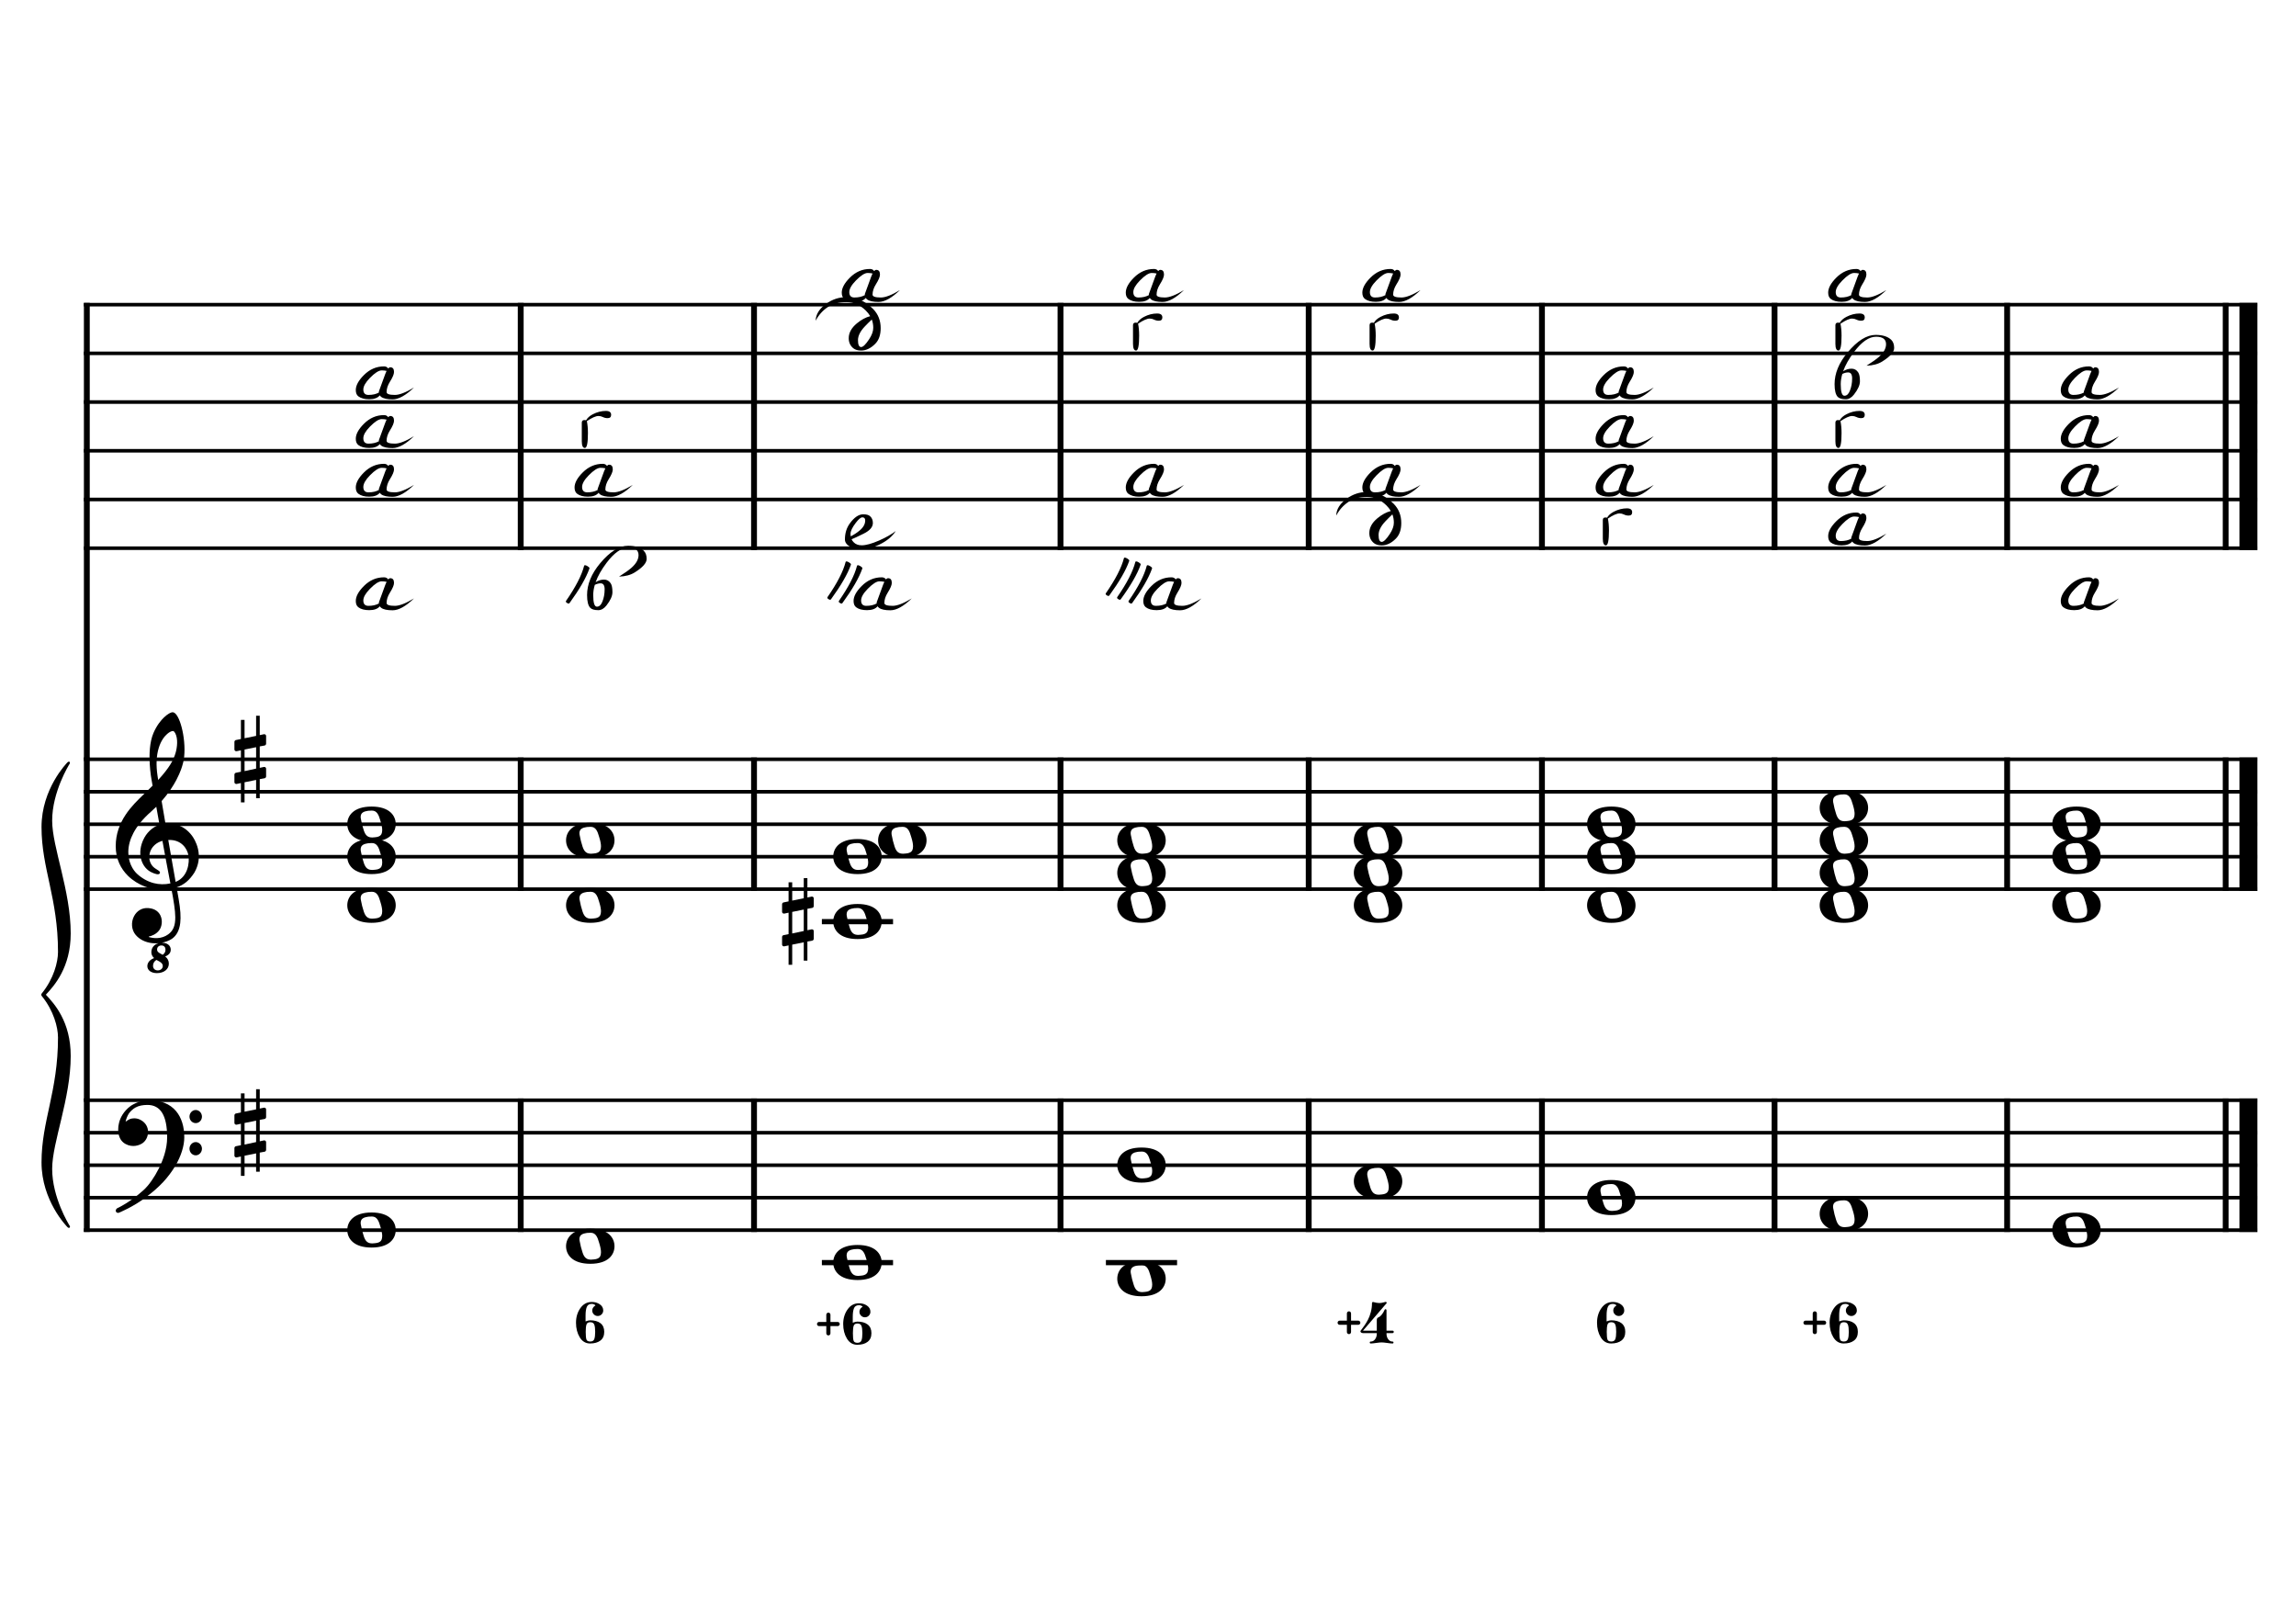 <?xml version="1.0" encoding="UTF-8" standalone="no"?>
<svg width="4209.44px" height="2976.38px" viewBox="0 0 4209.44 2976.38"
 xmlns="http://www.w3.org/2000/svg" xmlns:xlink="http://www.w3.org/1999/xlink" version="1.2" baseProfile="tiny">
<title>SolMajeur (22)</title>
<desc>Generated by MuseScore 3.6.2</desc>
<polyline class="StaffLines" fill="none" stroke="#000000" stroke-width="6.55" stroke-linejoin="bevel" points="153.819,558.425 4138.58,558.425"/>
<polyline class="StaffLines" fill="none" stroke="#000000" stroke-width="6.55" stroke-linejoin="bevel" points="153.819,647.717 4138.58,647.717"/>
<polyline class="StaffLines" fill="none" stroke="#000000" stroke-width="6.55" stroke-linejoin="bevel" points="153.819,737.008 4138.58,737.008"/>
<polyline class="StaffLines" fill="none" stroke="#000000" stroke-width="6.55" stroke-linejoin="bevel" points="153.819,826.299 4138.58,826.299"/>
<polyline class="StaffLines" fill="none" stroke="#000000" stroke-width="6.55" stroke-linejoin="bevel" points="153.819,915.591 4138.58,915.591"/>
<polyline class="StaffLines" fill="none" stroke="#000000" stroke-width="6.55" stroke-linejoin="bevel" points="153.819,1004.88 4138.58,1004.88"/>
<polyline class="StaffLines" fill="none" stroke="#000000" stroke-width="6.55" stroke-linejoin="bevel" points="153.819,1391.81 4138.58,1391.81"/>
<polyline class="StaffLines" fill="none" stroke="#000000" stroke-width="6.55" stroke-linejoin="bevel" points="153.819,1451.34 4138.58,1451.34"/>
<polyline class="StaffLines" fill="none" stroke="#000000" stroke-width="6.55" stroke-linejoin="bevel" points="153.819,1510.87 4138.58,1510.87"/>
<polyline class="StaffLines" fill="none" stroke="#000000" stroke-width="6.55" stroke-linejoin="bevel" points="153.819,1570.39 4138.58,1570.39"/>
<polyline class="StaffLines" fill="none" stroke="#000000" stroke-width="6.55" stroke-linejoin="bevel" points="153.819,1629.92 4138.58,1629.92"/>
<polyline class="StaffLines" fill="none" stroke="#000000" stroke-width="6.55" stroke-linejoin="bevel" points="153.819,2016.85 4138.58,2016.85"/>
<polyline class="StaffLines" fill="none" stroke="#000000" stroke-width="6.55" stroke-linejoin="bevel" points="153.819,2076.38 4138.58,2076.38"/>
<polyline class="StaffLines" fill="none" stroke="#000000" stroke-width="6.55" stroke-linejoin="bevel" points="153.819,2135.91 4138.58,2135.91"/>
<polyline class="StaffLines" fill="none" stroke="#000000" stroke-width="6.55" stroke-linejoin="bevel" points="153.819,2195.43 4138.58,2195.43"/>
<polyline class="StaffLines" fill="none" stroke="#000000" stroke-width="6.55" stroke-linejoin="bevel" points="153.819,2254.96 4138.58,2254.96"/>
<polyline class="BarLine" fill="none" stroke="#000000" stroke-width="10.71" stroke-linejoin="bevel" points="159.176,2013.58 159.176,2258.23"/>
<polyline class="BarLine" fill="none" stroke="#000000" stroke-width="10.71" stroke-linejoin="bevel" points="954.665,2013.58 954.665,2258.23"/>
<polyline class="BarLine" fill="none" stroke="#000000" stroke-width="10.71" stroke-linejoin="bevel" points="1382.41,2013.58 1382.41,2258.23"/>
<polyline class="BarLine" fill="none" stroke="#000000" stroke-width="10.71" stroke-linejoin="bevel" points="1944.33,2013.58 1944.33,2258.23"/>
<polyline class="BarLine" fill="none" stroke="#000000" stroke-width="10.71" stroke-linejoin="bevel" points="2399.36,2013.58 2399.36,2258.23"/>
<polyline class="BarLine" fill="none" stroke="#000000" stroke-width="10.71" stroke-linejoin="bevel" points="2826.97,2013.58 2826.97,2258.23"/>
<polyline class="BarLine" fill="none" stroke="#000000" stroke-width="10.71" stroke-linejoin="bevel" points="3253.4,2013.58 3253.4,2258.23"/>
<polyline class="BarLine" fill="none" stroke="#000000" stroke-width="10.71" stroke-linejoin="bevel" points="3679.83,2013.58 3679.83,2258.23"/>
<polyline class="BarLine" fill="none" stroke="#000000" stroke-width="10.71" stroke-linejoin="bevel" points="4080.54,2013.58 4080.54,2258.23"/>
<polyline class="BarLine" fill="none" stroke="#000000" stroke-width="32.74" stroke-linejoin="bevel" points="4122.21,2013.58 4122.21,2258.23"/>
<polyline class="BarLine" fill="none" stroke="#000000" stroke-width="10.71" stroke-linejoin="bevel" points="159.176,1388.54 159.176,2016.85"/>
<polyline class="BarLine" fill="none" stroke="#000000" stroke-width="10.71" stroke-linejoin="bevel" points="954.665,1388.54 954.665,1633.2"/>
<polyline class="BarLine" fill="none" stroke="#000000" stroke-width="10.71" stroke-linejoin="bevel" points="1382.41,1388.54 1382.41,1633.2"/>
<polyline class="BarLine" fill="none" stroke="#000000" stroke-width="10.71" stroke-linejoin="bevel" points="1944.33,1388.54 1944.33,1633.2"/>
<polyline class="BarLine" fill="none" stroke="#000000" stroke-width="10.71" stroke-linejoin="bevel" points="2399.36,1388.54 2399.36,1633.2"/>
<polyline class="BarLine" fill="none" stroke="#000000" stroke-width="10.71" stroke-linejoin="bevel" points="2826.97,1388.54 2826.97,1633.2"/>
<polyline class="BarLine" fill="none" stroke="#000000" stroke-width="10.71" stroke-linejoin="bevel" points="3253.4,1388.54 3253.4,1633.2"/>
<polyline class="BarLine" fill="none" stroke="#000000" stroke-width="10.71" stroke-linejoin="bevel" points="3679.83,1388.54 3679.83,1633.2"/>
<polyline class="BarLine" fill="none" stroke="#000000" stroke-width="10.71" stroke-linejoin="bevel" points="4080.54,1388.54 4080.54,1633.2"/>
<polyline class="BarLine" fill="none" stroke="#000000" stroke-width="32.74" stroke-linejoin="bevel" points="4122.21,1388.54 4122.21,1633.2"/>
<polyline class="BarLine" fill="none" stroke="#000000" stroke-width="10.71" stroke-linejoin="bevel" points="159.176,555.151 159.176,1391.81"/>
<polyline class="BarLine" fill="none" stroke="#000000" stroke-width="10.71" stroke-linejoin="bevel" points="954.665,555.151 954.665,1008.16"/>
<polyline class="BarLine" fill="none" stroke="#000000" stroke-width="10.71" stroke-linejoin="bevel" points="1382.41,555.151 1382.41,1008.16"/>
<polyline class="BarLine" fill="none" stroke="#000000" stroke-width="10.71" stroke-linejoin="bevel" points="1944.33,555.151 1944.33,1008.16"/>
<polyline class="BarLine" fill="none" stroke="#000000" stroke-width="10.71" stroke-linejoin="bevel" points="2399.36,555.151 2399.36,1008.16"/>
<polyline class="BarLine" fill="none" stroke="#000000" stroke-width="10.71" stroke-linejoin="bevel" points="2826.97,555.151 2826.97,1008.16"/>
<polyline class="BarLine" fill="none" stroke="#000000" stroke-width="10.71" stroke-linejoin="bevel" points="3253.4,555.151 3253.4,1008.16"/>
<polyline class="BarLine" fill="none" stroke="#000000" stroke-width="10.71" stroke-linejoin="bevel" points="3679.83,555.151 3679.83,1008.16"/>
<polyline class="BarLine" fill="none" stroke="#000000" stroke-width="10.71" stroke-linejoin="bevel" points="4080.54,555.151 4080.54,1008.16"/>
<polyline class="BarLine" fill="none" stroke="#000000" stroke-width="32.74" stroke-linejoin="bevel" points="4122.21,555.151 4122.21,1008.16"/>
<path class="Accidental" transform="matrix(2.381,0,0,2.381,1433.84,1689.45)" d="M23.3,-10.6 C23.9,-10.7 24.4,-11.4 24.4,-12 L24.4,-17.9 C24.4,-18.7 23.8,-19.3 23,-19.3 L22.8,-19.3 L19.5,-18.6 L19.5,-33.5 L16.7,-33.5 L16.7,-18 L7.8,-16.2 L7.8,-30.3 L5,-30.3 L5,-15.6 L1.1,-14.8 C0.5,-14.7 0,-14 0,-13.4 L0,-13.2 L0,-7.4 L0,-7.6 C0,-6.8 0.6,-6.2 1.4,-6.2 L1.7,-6.2 L5,-6.9 L5,9.6 L1.1,10.4 C0.5,10.5 0,11.2 0,11.8 L0,17.6 C0,18.4 0.6,19 1.4,19 L1.7,19 L5,18.3 L5,33.2 L7.8,33.2 L7.8,17.7 L16.7,15.9 L16.7,30 L19.5,30 L19.5,15.3 L23.3,14.6 C23.9,14.5 24.4,13.8 24.4,13.2 L24.4,7.3 C24.4,6.5 23.8,5.9 23,5.9 L22.8,5.9 L19.5,6.6 L19.5,-9.9 L23.3,-10.6 M7.8,9.1 L7.8,-7.5 L16.7,-9.3 L16.7,7.2 L7.8,9.1 "/>
<polyline class="LedgerLine" fill="none" stroke="#000000" stroke-width="9.52" stroke-linejoin="bevel" points="1506.81,2314.49 1637.29,2314.49"/>
<polyline class="LedgerLine" fill="none" stroke="#000000" stroke-width="9.52" stroke-linejoin="bevel" points="2027.54,2314.49 2158.02,2314.49"/>
<polyline class="LedgerLine" fill="none" stroke="#000000" stroke-width="9.52" stroke-linejoin="bevel" points="1506.81,1689.45 1637.29,1689.45"/>
<path class="Note" transform="matrix(2.381,0,0,2.381,636.699,2254.96)" d="M18.7,-13.6 C4.9,-13.6 0,-6.6 0,-0.1 C0,6.4 4.9,13.4 18.7,13.4 C32.5,13.4 37.3,6.4 37.3,-0.1 C37.3,-6.6 32.5,-13.6 18.7,-13.6 M10.4,-4.5 C10.3,-4.9 10.3,-5.3 10.3,-5.7 C10.3,-6.5 10.5,-7.3 10.9,-8 C11.6,-9 12.8,-9.7 14.3,-10 C15.6,-10.3 16.3,-10.5 18.9,-10.5 L19,-10.5 C23,-10.5 24.3,-6.8 25.4,-3 L25.7,-2 C26.5,0.6 26.9,2.8 26.9,4.5 C26.9,5.7 26.7,6.8 26.3,7.6 C25.7,8.7 24.7,9.4 23,9.8 C22.1,10 20.6,10.1 20.6,10.1 C20.1,10.1 19.7,10.2 19.3,10.2 C16.1,10.2 14.1,9 12.7,4.7 C11.5,1 11.3,-0.1 10.4,-4.5"/>
<path class="Note" transform="matrix(2.381,0,0,2.381,1037.79,2284.72)" d="M18.7,-13.6 C4.9,-13.6 0,-6.6 0,-0.1 C0,6.4 4.9,13.4 18.7,13.4 C32.5,13.4 37.3,6.4 37.3,-0.1 C37.3,-6.6 32.5,-13.6 18.7,-13.6 M10.4,-4.5 C10.3,-4.9 10.3,-5.3 10.3,-5.7 C10.3,-6.5 10.5,-7.3 10.9,-8 C11.6,-9 12.8,-9.7 14.3,-10 C15.6,-10.3 16.3,-10.5 18.9,-10.5 L19,-10.5 C23,-10.5 24.3,-6.8 25.4,-3 L25.7,-2 C26.5,0.6 26.9,2.8 26.9,4.5 C26.9,5.7 26.7,6.8 26.3,7.6 C25.7,8.7 24.7,9.4 23,9.8 C22.1,10 20.6,10.1 20.6,10.1 C20.1,10.1 19.7,10.2 19.3,10.2 C16.1,10.2 14.1,9 12.7,4.7 C11.5,1 11.3,-0.1 10.4,-4.5"/>
<path class="Note" transform="matrix(2.381,0,0,2.381,1527.65,2314.49)" d="M18.7,-13.6 C4.9,-13.6 0,-6.6 0,-0.1 C0,6.4 4.9,13.4 18.7,13.4 C32.5,13.4 37.3,6.4 37.3,-0.1 C37.3,-6.6 32.5,-13.6 18.7,-13.6 M10.4,-4.5 C10.3,-4.9 10.3,-5.3 10.3,-5.7 C10.3,-6.5 10.5,-7.3 10.9,-8 C11.6,-9 12.8,-9.7 14.3,-10 C15.6,-10.3 16.3,-10.5 18.9,-10.5 L19,-10.5 C23,-10.5 24.3,-6.8 25.4,-3 L25.7,-2 C26.5,0.6 26.9,2.8 26.9,4.5 C26.9,5.7 26.7,6.8 26.3,7.6 C25.7,8.7 24.7,9.4 23,9.8 C22.1,10 20.6,10.1 20.6,10.1 C20.1,10.1 19.7,10.2 19.3,10.2 C16.1,10.2 14.1,9 12.7,4.7 C11.5,1 11.3,-0.1 10.4,-4.5"/>
<path class="Note" transform="matrix(2.381,0,0,2.381,2048.38,2344.25)" d="M18.7,-13.6 C4.9,-13.6 0,-6.6 0,-0.1 C0,6.4 4.9,13.4 18.7,13.4 C32.5,13.4 37.3,6.4 37.3,-0.1 C37.3,-6.6 32.5,-13.6 18.7,-13.6 M10.4,-4.5 C10.3,-4.9 10.3,-5.3 10.3,-5.7 C10.3,-6.5 10.5,-7.3 10.9,-8 C11.6,-9 12.8,-9.7 14.3,-10 C15.6,-10.3 16.3,-10.5 18.9,-10.5 L19,-10.5 C23,-10.5 24.3,-6.8 25.4,-3 L25.7,-2 C26.5,0.6 26.9,2.8 26.9,4.5 C26.9,5.7 26.7,6.8 26.3,7.6 C25.7,8.7 24.7,9.4 23,9.8 C22.1,10 20.6,10.1 20.6,10.1 C20.1,10.1 19.7,10.2 19.3,10.2 C16.1,10.2 14.1,9 12.7,4.7 C11.5,1 11.3,-0.1 10.4,-4.5"/>
<path class="Note" transform="matrix(2.381,0,0,2.381,2048.38,2135.91)" d="M18.7,-13.6 C4.9,-13.6 0,-6.6 0,-0.1 C0,6.4 4.9,13.4 18.7,13.4 C32.5,13.4 37.3,6.4 37.3,-0.1 C37.3,-6.6 32.5,-13.6 18.7,-13.6 M10.4,-4.5 C10.3,-4.9 10.3,-5.3 10.3,-5.7 C10.3,-6.5 10.5,-7.3 10.9,-8 C11.6,-9 12.8,-9.7 14.3,-10 C15.6,-10.3 16.3,-10.5 18.9,-10.5 L19,-10.5 C23,-10.5 24.3,-6.8 25.4,-3 L25.7,-2 C26.5,0.6 26.9,2.8 26.9,4.5 C26.9,5.7 26.7,6.8 26.3,7.6 C25.7,8.7 24.7,9.4 23,9.8 C22.1,10 20.6,10.1 20.6,10.1 C20.1,10.1 19.7,10.2 19.3,10.2 C16.1,10.2 14.1,9 12.7,4.7 C11.5,1 11.3,-0.1 10.4,-4.5"/>
<path class="Note" transform="matrix(2.381,0,0,2.381,2482.1,2165.67)" d="M18.7,-13.6 C4.9,-13.6 0,-6.6 0,-0.1 C0,6.4 4.9,13.4 18.7,13.4 C32.5,13.4 37.3,6.4 37.3,-0.1 C37.3,-6.6 32.5,-13.6 18.7,-13.6 M10.4,-4.5 C10.3,-4.9 10.3,-5.3 10.3,-5.7 C10.3,-6.5 10.5,-7.3 10.9,-8 C11.6,-9 12.8,-9.7 14.3,-10 C15.6,-10.3 16.3,-10.5 18.9,-10.5 L19,-10.5 C23,-10.5 24.3,-6.8 25.4,-3 L25.7,-2 C26.5,0.6 26.9,2.8 26.9,4.5 C26.9,5.7 26.7,6.8 26.3,7.6 C25.7,8.7 24.7,9.4 23,9.8 C22.1,10 20.6,10.1 20.6,10.1 C20.1,10.1 19.7,10.2 19.3,10.2 C16.1,10.2 14.1,9 12.7,4.7 C11.5,1 11.3,-0.1 10.4,-4.5"/>
<path class="Note" transform="matrix(2.381,0,0,2.381,2909.72,2195.43)" d="M18.7,-13.6 C4.9,-13.6 0,-6.6 0,-0.1 C0,6.4 4.9,13.4 18.7,13.4 C32.5,13.4 37.3,6.4 37.3,-0.1 C37.3,-6.6 32.5,-13.6 18.7,-13.6 M10.4,-4.5 C10.3,-4.9 10.3,-5.3 10.3,-5.7 C10.3,-6.5 10.5,-7.3 10.9,-8 C11.6,-9 12.8,-9.7 14.3,-10 C15.6,-10.3 16.3,-10.5 18.9,-10.5 L19,-10.5 C23,-10.5 24.3,-6.8 25.4,-3 L25.7,-2 C26.5,0.6 26.9,2.8 26.9,4.5 C26.9,5.7 26.7,6.8 26.3,7.6 C25.7,8.7 24.7,9.4 23,9.8 C22.1,10 20.6,10.1 20.6,10.1 C20.1,10.1 19.7,10.2 19.3,10.2 C16.1,10.2 14.1,9 12.7,4.7 C11.5,1 11.3,-0.1 10.4,-4.5"/>
<path class="Note" transform="matrix(2.381,0,0,2.381,3336.14,2225.2)" d="M18.7,-13.6 C4.9,-13.6 0,-6.6 0,-0.1 C0,6.4 4.9,13.4 18.7,13.4 C32.5,13.4 37.3,6.4 37.3,-0.1 C37.3,-6.6 32.5,-13.6 18.7,-13.6 M10.4,-4.5 C10.3,-4.9 10.3,-5.3 10.3,-5.7 C10.3,-6.5 10.5,-7.3 10.9,-8 C11.6,-9 12.8,-9.7 14.3,-10 C15.6,-10.3 16.3,-10.5 18.9,-10.5 L19,-10.5 C23,-10.5 24.3,-6.8 25.4,-3 L25.7,-2 C26.5,0.6 26.9,2.8 26.9,4.5 C26.9,5.7 26.7,6.8 26.3,7.6 C25.7,8.7 24.7,9.4 23,9.8 C22.1,10 20.6,10.1 20.6,10.1 C20.1,10.1 19.7,10.2 19.3,10.2 C16.1,10.2 14.1,9 12.7,4.7 C11.5,1 11.3,-0.1 10.4,-4.5"/>
<path class="Note" transform="matrix(2.381,0,0,2.381,3762.57,2254.96)" d="M18.7,-13.6 C4.9,-13.6 0,-6.6 0,-0.1 C0,6.4 4.9,13.4 18.7,13.4 C32.5,13.4 37.3,6.4 37.3,-0.1 C37.3,-6.6 32.5,-13.6 18.7,-13.6 M10.4,-4.5 C10.3,-4.9 10.3,-5.3 10.3,-5.7 C10.3,-6.5 10.5,-7.3 10.9,-8 C11.6,-9 12.8,-9.7 14.3,-10 C15.6,-10.3 16.3,-10.5 18.9,-10.5 L19,-10.5 C23,-10.5 24.3,-6.8 25.4,-3 L25.7,-2 C26.5,0.6 26.9,2.8 26.9,4.5 C26.9,5.7 26.7,6.8 26.3,7.6 C25.7,8.7 24.7,9.4 23,9.8 C22.1,10 20.6,10.1 20.6,10.1 C20.1,10.1 19.7,10.2 19.3,10.2 C16.1,10.2 14.1,9 12.7,4.7 C11.5,1 11.3,-0.1 10.4,-4.5"/>
<path class="Note" transform="matrix(2.381,0,0,2.381,636.699,1659.69)" d="M18.7,-13.6 C4.9,-13.6 0,-6.6 0,-0.1 C0,6.4 4.9,13.4 18.7,13.4 C32.5,13.4 37.3,6.4 37.3,-0.1 C37.3,-6.6 32.5,-13.6 18.7,-13.6 M10.4,-4.5 C10.3,-4.9 10.3,-5.3 10.3,-5.7 C10.3,-6.5 10.5,-7.3 10.9,-8 C11.6,-9 12.8,-9.7 14.3,-10 C15.6,-10.3 16.3,-10.5 18.9,-10.5 L19,-10.5 C23,-10.5 24.3,-6.8 25.4,-3 L25.7,-2 C26.5,0.6 26.9,2.8 26.9,4.5 C26.9,5.7 26.7,6.8 26.3,7.6 C25.7,8.7 24.7,9.4 23,9.8 C22.1,10 20.6,10.1 20.6,10.1 C20.1,10.1 19.7,10.2 19.3,10.2 C16.1,10.2 14.1,9 12.7,4.7 C11.5,1 11.3,-0.1 10.4,-4.5"/>
<path class="Note" transform="matrix(2.381,0,0,2.381,636.699,1570.39)" d="M18.7,-13.6 C4.9,-13.6 0,-6.6 0,-0.1 C0,6.4 4.9,13.4 18.7,13.4 C32.5,13.4 37.3,6.4 37.3,-0.1 C37.3,-6.6 32.5,-13.6 18.7,-13.6 M10.4,-4.5 C10.3,-4.9 10.3,-5.3 10.3,-5.7 C10.3,-6.5 10.5,-7.3 10.9,-8 C11.6,-9 12.8,-9.7 14.3,-10 C15.6,-10.3 16.3,-10.5 18.9,-10.5 L19,-10.5 C23,-10.5 24.3,-6.8 25.4,-3 L25.7,-2 C26.5,0.6 26.9,2.8 26.9,4.5 C26.9,5.7 26.7,6.8 26.3,7.6 C25.7,8.7 24.7,9.4 23,9.8 C22.1,10 20.6,10.1 20.6,10.1 C20.1,10.1 19.7,10.2 19.3,10.2 C16.1,10.2 14.1,9 12.7,4.7 C11.5,1 11.3,-0.1 10.4,-4.5"/>
<path class="Note" transform="matrix(2.381,0,0,2.381,636.699,1510.87)" d="M18.7,-13.6 C4.9,-13.6 0,-6.6 0,-0.1 C0,6.4 4.9,13.4 18.7,13.4 C32.5,13.4 37.3,6.4 37.3,-0.1 C37.3,-6.6 32.5,-13.6 18.7,-13.6 M10.4,-4.5 C10.3,-4.9 10.3,-5.3 10.3,-5.7 C10.3,-6.5 10.5,-7.3 10.9,-8 C11.6,-9 12.8,-9.7 14.3,-10 C15.6,-10.3 16.3,-10.5 18.9,-10.5 L19,-10.5 C23,-10.5 24.3,-6.8 25.4,-3 L25.7,-2 C26.5,0.6 26.9,2.8 26.9,4.5 C26.9,5.7 26.7,6.8 26.3,7.6 C25.7,8.7 24.7,9.4 23,9.8 C22.1,10 20.6,10.1 20.6,10.1 C20.1,10.1 19.7,10.2 19.3,10.2 C16.1,10.2 14.1,9 12.7,4.7 C11.5,1 11.3,-0.1 10.4,-4.5"/>
<path class="Note" transform="matrix(2.381,0,0,2.381,1037.79,1659.69)" d="M18.7,-13.6 C4.9,-13.6 0,-6.6 0,-0.1 C0,6.4 4.9,13.4 18.7,13.4 C32.5,13.4 37.3,6.4 37.3,-0.1 C37.3,-6.6 32.5,-13.6 18.7,-13.6 M10.4,-4.5 C10.3,-4.9 10.3,-5.3 10.3,-5.7 C10.3,-6.5 10.5,-7.3 10.9,-8 C11.6,-9 12.8,-9.7 14.3,-10 C15.6,-10.3 16.3,-10.5 18.9,-10.5 L19,-10.5 C23,-10.5 24.3,-6.8 25.4,-3 L25.7,-2 C26.5,0.6 26.9,2.8 26.9,4.5 C26.9,5.7 26.7,6.8 26.3,7.6 C25.7,8.7 24.7,9.4 23,9.8 C22.1,10 20.6,10.1 20.6,10.1 C20.1,10.1 19.7,10.2 19.3,10.2 C16.1,10.2 14.1,9 12.7,4.7 C11.5,1 11.3,-0.1 10.4,-4.5"/>
<path class="Note" transform="matrix(2.381,0,0,2.381,1037.79,1540.63)" d="M18.7,-13.6 C4.9,-13.6 0,-6.6 0,-0.1 C0,6.4 4.9,13.4 18.7,13.4 C32.5,13.4 37.3,6.4 37.3,-0.1 C37.3,-6.6 32.5,-13.6 18.7,-13.6 M10.4,-4.5 C10.3,-4.9 10.3,-5.3 10.3,-5.7 C10.3,-6.5 10.5,-7.3 10.9,-8 C11.6,-9 12.8,-9.7 14.3,-10 C15.6,-10.3 16.3,-10.5 18.9,-10.5 L19,-10.5 C23,-10.5 24.3,-6.8 25.4,-3 L25.7,-2 C26.5,0.6 26.9,2.8 26.9,4.5 C26.9,5.7 26.7,6.8 26.3,7.6 C25.7,8.7 24.7,9.4 23,9.8 C22.1,10 20.6,10.1 20.6,10.1 C20.1,10.1 19.7,10.2 19.3,10.2 C16.1,10.2 14.1,9 12.7,4.7 C11.5,1 11.3,-0.1 10.4,-4.5"/>
<path class="Note" transform="matrix(2.381,0,0,2.381,1527.65,1689.45)" d="M18.7,-13.6 C4.9,-13.6 0,-6.6 0,-0.1 C0,6.4 4.9,13.4 18.7,13.4 C32.5,13.4 37.3,6.4 37.3,-0.1 C37.3,-6.6 32.5,-13.6 18.7,-13.6 M10.4,-4.5 C10.3,-4.9 10.3,-5.3 10.3,-5.7 C10.3,-6.5 10.5,-7.3 10.9,-8 C11.6,-9 12.8,-9.7 14.3,-10 C15.6,-10.3 16.3,-10.5 18.9,-10.5 L19,-10.5 C23,-10.5 24.3,-6.8 25.4,-3 L25.7,-2 C26.5,0.6 26.9,2.8 26.9,4.5 C26.9,5.7 26.7,6.8 26.3,7.6 C25.7,8.7 24.7,9.4 23,9.8 C22.1,10 20.6,10.1 20.6,10.1 C20.1,10.1 19.7,10.2 19.3,10.2 C16.1,10.2 14.1,9 12.7,4.7 C11.5,1 11.3,-0.1 10.4,-4.5"/>
<path class="Note" transform="matrix(2.381,0,0,2.381,1527.65,1570.39)" d="M18.7,-13.6 C4.9,-13.6 0,-6.6 0,-0.1 C0,6.4 4.9,13.4 18.7,13.4 C32.5,13.4 37.3,6.4 37.3,-0.1 C37.3,-6.6 32.5,-13.6 18.7,-13.6 M10.4,-4.5 C10.3,-4.9 10.3,-5.3 10.3,-5.7 C10.3,-6.5 10.5,-7.3 10.9,-8 C11.6,-9 12.8,-9.7 14.3,-10 C15.6,-10.3 16.3,-10.5 18.9,-10.5 L19,-10.5 C23,-10.5 24.3,-6.8 25.4,-3 L25.7,-2 C26.5,0.6 26.9,2.8 26.9,4.5 C26.9,5.7 26.7,6.8 26.3,7.6 C25.7,8.7 24.7,9.4 23,9.8 C22.1,10 20.6,10.1 20.6,10.1 C20.1,10.1 19.7,10.2 19.3,10.2 C16.1,10.2 14.1,9 12.7,4.7 C11.5,1 11.3,-0.1 10.4,-4.5"/>
<path class="Note" transform="matrix(2.381,0,0,2.381,1609.91,1540.63)" d="M18.7,-13.6 C4.9,-13.6 0,-6.6 0,-0.1 C0,6.4 4.9,13.4 18.7,13.4 C32.5,13.4 37.3,6.4 37.3,-0.1 C37.3,-6.6 32.5,-13.6 18.7,-13.6 M10.4,-4.5 C10.3,-4.9 10.3,-5.3 10.3,-5.7 C10.3,-6.5 10.5,-7.3 10.9,-8 C11.6,-9 12.8,-9.7 14.3,-10 C15.6,-10.3 16.3,-10.5 18.9,-10.5 L19,-10.5 C23,-10.5 24.3,-6.8 25.4,-3 L25.7,-2 C26.5,0.6 26.9,2.8 26.9,4.5 C26.9,5.7 26.7,6.8 26.3,7.6 C25.7,8.7 24.7,9.4 23,9.8 C22.1,10 20.6,10.1 20.6,10.1 C20.1,10.1 19.7,10.2 19.3,10.2 C16.1,10.2 14.1,9 12.7,4.7 C11.5,1 11.3,-0.1 10.4,-4.5"/>
<path class="Note" transform="matrix(2.381,0,0,2.381,2048.38,1659.69)" d="M18.7,-13.6 C4.9,-13.6 0,-6.6 0,-0.1 C0,6.4 4.9,13.4 18.7,13.4 C32.5,13.4 37.3,6.4 37.3,-0.1 C37.3,-6.6 32.5,-13.6 18.7,-13.6 M10.4,-4.5 C10.3,-4.9 10.3,-5.3 10.3,-5.7 C10.3,-6.5 10.5,-7.3 10.9,-8 C11.6,-9 12.8,-9.7 14.3,-10 C15.6,-10.3 16.3,-10.5 18.9,-10.5 L19,-10.5 C23,-10.5 24.3,-6.8 25.4,-3 L25.7,-2 C26.5,0.6 26.9,2.8 26.9,4.5 C26.9,5.7 26.7,6.8 26.3,7.6 C25.7,8.7 24.7,9.4 23,9.8 C22.1,10 20.6,10.1 20.6,10.1 C20.1,10.1 19.7,10.2 19.3,10.2 C16.1,10.2 14.1,9 12.7,4.7 C11.5,1 11.3,-0.1 10.4,-4.5"/>
<path class="Note" transform="matrix(2.381,0,0,2.381,2048.38,1600.16)" d="M18.7,-13.6 C4.9,-13.6 0,-6.6 0,-0.1 C0,6.4 4.9,13.4 18.7,13.4 C32.5,13.4 37.3,6.4 37.3,-0.1 C37.3,-6.6 32.5,-13.6 18.7,-13.6 M10.4,-4.5 C10.3,-4.9 10.3,-5.3 10.3,-5.7 C10.3,-6.5 10.5,-7.3 10.9,-8 C11.6,-9 12.8,-9.7 14.3,-10 C15.6,-10.3 16.3,-10.5 18.9,-10.5 L19,-10.5 C23,-10.5 24.3,-6.8 25.4,-3 L25.7,-2 C26.5,0.6 26.9,2.8 26.9,4.5 C26.9,5.7 26.7,6.8 26.3,7.6 C25.7,8.7 24.7,9.4 23,9.8 C22.1,10 20.6,10.1 20.6,10.1 C20.1,10.1 19.7,10.2 19.3,10.2 C16.1,10.2 14.1,9 12.7,4.7 C11.5,1 11.3,-0.1 10.4,-4.5"/>
<path class="Note" transform="matrix(2.381,0,0,2.381,2048.38,1540.63)" d="M18.7,-13.6 C4.9,-13.6 0,-6.6 0,-0.1 C0,6.4 4.9,13.4 18.7,13.4 C32.5,13.4 37.3,6.4 37.3,-0.1 C37.3,-6.6 32.5,-13.6 18.7,-13.6 M10.4,-4.5 C10.3,-4.9 10.3,-5.3 10.3,-5.7 C10.3,-6.5 10.5,-7.3 10.9,-8 C11.6,-9 12.8,-9.7 14.3,-10 C15.6,-10.3 16.3,-10.5 18.9,-10.5 L19,-10.5 C23,-10.5 24.3,-6.8 25.4,-3 L25.7,-2 C26.5,0.6 26.9,2.8 26.9,4.5 C26.9,5.7 26.7,6.8 26.3,7.6 C25.7,8.7 24.7,9.4 23,9.8 C22.1,10 20.6,10.1 20.6,10.1 C20.1,10.1 19.7,10.2 19.3,10.2 C16.1,10.2 14.1,9 12.7,4.7 C11.5,1 11.3,-0.1 10.4,-4.5"/>
<path class="Note" transform="matrix(2.381,0,0,2.381,2482.1,1659.69)" d="M18.7,-13.6 C4.9,-13.6 0,-6.6 0,-0.1 C0,6.4 4.9,13.4 18.7,13.4 C32.5,13.4 37.3,6.4 37.3,-0.1 C37.3,-6.6 32.5,-13.6 18.7,-13.6 M10.4,-4.5 C10.3,-4.9 10.3,-5.3 10.3,-5.7 C10.3,-6.5 10.5,-7.3 10.9,-8 C11.6,-9 12.8,-9.7 14.3,-10 C15.6,-10.3 16.3,-10.5 18.9,-10.5 L19,-10.5 C23,-10.5 24.3,-6.8 25.4,-3 L25.7,-2 C26.5,0.6 26.9,2.8 26.9,4.5 C26.9,5.7 26.7,6.8 26.3,7.6 C25.7,8.7 24.7,9.4 23,9.8 C22.1,10 20.6,10.1 20.6,10.1 C20.1,10.1 19.7,10.2 19.3,10.2 C16.1,10.2 14.1,9 12.7,4.7 C11.5,1 11.3,-0.1 10.4,-4.5"/>
<path class="Note" transform="matrix(2.381,0,0,2.381,2482.1,1600.16)" d="M18.7,-13.6 C4.9,-13.6 0,-6.6 0,-0.1 C0,6.4 4.9,13.4 18.7,13.4 C32.5,13.4 37.3,6.4 37.3,-0.1 C37.3,-6.6 32.5,-13.6 18.7,-13.6 M10.4,-4.5 C10.3,-4.9 10.3,-5.3 10.3,-5.7 C10.3,-6.5 10.5,-7.3 10.9,-8 C11.6,-9 12.8,-9.7 14.3,-10 C15.6,-10.3 16.3,-10.5 18.9,-10.5 L19,-10.5 C23,-10.5 24.3,-6.8 25.4,-3 L25.7,-2 C26.5,0.6 26.9,2.8 26.9,4.5 C26.9,5.7 26.7,6.8 26.3,7.6 C25.7,8.7 24.7,9.4 23,9.8 C22.1,10 20.6,10.1 20.6,10.1 C20.1,10.1 19.7,10.2 19.3,10.2 C16.1,10.2 14.1,9 12.7,4.7 C11.5,1 11.3,-0.1 10.4,-4.5"/>
<path class="Note" transform="matrix(2.381,0,0,2.381,2482.1,1540.63)" d="M18.7,-13.6 C4.9,-13.6 0,-6.6 0,-0.1 C0,6.4 4.9,13.4 18.7,13.4 C32.5,13.4 37.3,6.4 37.3,-0.1 C37.3,-6.6 32.5,-13.6 18.7,-13.6 M10.4,-4.5 C10.3,-4.9 10.3,-5.3 10.3,-5.7 C10.3,-6.5 10.5,-7.3 10.9,-8 C11.6,-9 12.8,-9.7 14.3,-10 C15.6,-10.3 16.3,-10.5 18.9,-10.5 L19,-10.5 C23,-10.5 24.3,-6.8 25.4,-3 L25.7,-2 C26.5,0.6 26.9,2.8 26.9,4.5 C26.9,5.7 26.7,6.8 26.3,7.6 C25.7,8.7 24.7,9.4 23,9.8 C22.1,10 20.6,10.1 20.6,10.1 C20.1,10.1 19.7,10.2 19.3,10.2 C16.1,10.2 14.1,9 12.7,4.7 C11.5,1 11.3,-0.1 10.4,-4.5"/>
<path class="Note" transform="matrix(2.381,0,0,2.381,2909.72,1659.69)" d="M18.7,-13.6 C4.9,-13.6 0,-6.6 0,-0.1 C0,6.4 4.9,13.4 18.7,13.4 C32.5,13.4 37.3,6.4 37.3,-0.1 C37.3,-6.6 32.5,-13.6 18.7,-13.6 M10.4,-4.5 C10.3,-4.9 10.3,-5.3 10.3,-5.7 C10.3,-6.5 10.5,-7.3 10.9,-8 C11.6,-9 12.8,-9.7 14.3,-10 C15.6,-10.3 16.3,-10.5 18.9,-10.5 L19,-10.5 C23,-10.5 24.3,-6.8 25.4,-3 L25.7,-2 C26.5,0.6 26.9,2.8 26.9,4.5 C26.9,5.7 26.7,6.8 26.3,7.6 C25.7,8.7 24.7,9.4 23,9.8 C22.1,10 20.6,10.1 20.6,10.1 C20.1,10.1 19.7,10.2 19.3,10.2 C16.1,10.2 14.1,9 12.7,4.7 C11.5,1 11.3,-0.1 10.4,-4.5"/>
<path class="Note" transform="matrix(2.381,0,0,2.381,2909.72,1570.39)" d="M18.7,-13.6 C4.9,-13.6 0,-6.6 0,-0.1 C0,6.4 4.9,13.4 18.7,13.4 C32.5,13.4 37.3,6.4 37.3,-0.1 C37.3,-6.6 32.5,-13.6 18.7,-13.6 M10.4,-4.5 C10.3,-4.9 10.3,-5.3 10.3,-5.7 C10.3,-6.5 10.5,-7.3 10.9,-8 C11.6,-9 12.8,-9.7 14.3,-10 C15.6,-10.3 16.3,-10.5 18.9,-10.5 L19,-10.5 C23,-10.5 24.3,-6.8 25.4,-3 L25.7,-2 C26.5,0.6 26.9,2.8 26.9,4.5 C26.9,5.7 26.7,6.8 26.3,7.6 C25.7,8.7 24.7,9.4 23,9.8 C22.1,10 20.6,10.1 20.6,10.1 C20.1,10.1 19.7,10.2 19.3,10.2 C16.1,10.2 14.1,9 12.7,4.7 C11.5,1 11.3,-0.1 10.4,-4.5"/>
<path class="Note" transform="matrix(2.381,0,0,2.381,2909.72,1510.87)" d="M18.7,-13.6 C4.9,-13.6 0,-6.6 0,-0.1 C0,6.4 4.9,13.4 18.7,13.4 C32.5,13.4 37.3,6.4 37.3,-0.1 C37.3,-6.6 32.5,-13.6 18.7,-13.6 M10.4,-4.5 C10.3,-4.9 10.3,-5.3 10.3,-5.7 C10.3,-6.5 10.5,-7.3 10.9,-8 C11.6,-9 12.8,-9.7 14.3,-10 C15.6,-10.3 16.3,-10.5 18.9,-10.5 L19,-10.5 C23,-10.5 24.3,-6.8 25.4,-3 L25.7,-2 C26.5,0.6 26.9,2.8 26.9,4.5 C26.9,5.7 26.7,6.8 26.3,7.6 C25.7,8.7 24.7,9.4 23,9.8 C22.1,10 20.6,10.1 20.6,10.1 C20.1,10.1 19.7,10.2 19.3,10.2 C16.1,10.2 14.1,9 12.7,4.7 C11.5,1 11.3,-0.1 10.4,-4.5"/>
<path class="Note" transform="matrix(2.381,0,0,2.381,3336.14,1659.69)" d="M18.7,-13.6 C4.9,-13.6 0,-6.6 0,-0.1 C0,6.4 4.9,13.4 18.7,13.4 C32.5,13.4 37.3,6.4 37.3,-0.1 C37.3,-6.6 32.5,-13.6 18.7,-13.6 M10.4,-4.5 C10.3,-4.9 10.3,-5.3 10.3,-5.7 C10.3,-6.5 10.5,-7.3 10.9,-8 C11.6,-9 12.8,-9.7 14.3,-10 C15.6,-10.3 16.3,-10.5 18.9,-10.5 L19,-10.5 C23,-10.5 24.3,-6.8 25.4,-3 L25.7,-2 C26.5,0.6 26.9,2.8 26.9,4.5 C26.9,5.7 26.7,6.8 26.3,7.6 C25.7,8.7 24.7,9.4 23,9.8 C22.1,10 20.6,10.1 20.6,10.1 C20.1,10.1 19.7,10.2 19.3,10.2 C16.1,10.2 14.1,9 12.7,4.7 C11.5,1 11.3,-0.1 10.4,-4.5"/>
<path class="Note" transform="matrix(2.381,0,0,2.381,3336.14,1600.16)" d="M18.7,-13.6 C4.9,-13.6 0,-6.6 0,-0.1 C0,6.4 4.9,13.4 18.7,13.4 C32.5,13.4 37.3,6.4 37.3,-0.1 C37.3,-6.6 32.5,-13.6 18.7,-13.6 M10.4,-4.5 C10.3,-4.9 10.3,-5.3 10.3,-5.7 C10.3,-6.5 10.5,-7.3 10.9,-8 C11.6,-9 12.8,-9.7 14.3,-10 C15.6,-10.3 16.3,-10.5 18.9,-10.5 L19,-10.5 C23,-10.5 24.3,-6.8 25.4,-3 L25.7,-2 C26.5,0.6 26.9,2.8 26.9,4.5 C26.9,5.7 26.7,6.8 26.3,7.6 C25.7,8.7 24.7,9.4 23,9.8 C22.1,10 20.6,10.1 20.6,10.1 C20.1,10.1 19.7,10.2 19.3,10.2 C16.1,10.2 14.1,9 12.7,4.7 C11.5,1 11.3,-0.1 10.4,-4.5"/>
<path class="Note" transform="matrix(2.381,0,0,2.381,3336.14,1540.63)" d="M18.7,-13.6 C4.9,-13.6 0,-6.6 0,-0.1 C0,6.4 4.9,13.4 18.7,13.4 C32.5,13.4 37.3,6.4 37.3,-0.1 C37.3,-6.6 32.5,-13.6 18.7,-13.6 M10.4,-4.5 C10.3,-4.9 10.3,-5.3 10.3,-5.7 C10.3,-6.5 10.5,-7.3 10.9,-8 C11.6,-9 12.8,-9.7 14.3,-10 C15.6,-10.3 16.3,-10.5 18.9,-10.5 L19,-10.5 C23,-10.5 24.3,-6.8 25.4,-3 L25.7,-2 C26.5,0.6 26.9,2.8 26.9,4.5 C26.9,5.7 26.7,6.8 26.3,7.6 C25.7,8.7 24.7,9.4 23,9.8 C22.1,10 20.6,10.1 20.6,10.1 C20.1,10.1 19.7,10.2 19.3,10.2 C16.1,10.2 14.1,9 12.7,4.7 C11.5,1 11.3,-0.1 10.4,-4.5"/>
<path class="Note" transform="matrix(2.381,0,0,2.381,3336.14,1481.1)" d="M18.7,-13.6 C4.9,-13.6 0,-6.6 0,-0.1 C0,6.4 4.9,13.4 18.7,13.4 C32.5,13.4 37.3,6.4 37.3,-0.1 C37.3,-6.6 32.5,-13.6 18.7,-13.6 M10.4,-4.5 C10.3,-4.9 10.3,-5.3 10.3,-5.7 C10.3,-6.5 10.5,-7.3 10.9,-8 C11.6,-9 12.8,-9.7 14.3,-10 C15.6,-10.3 16.3,-10.5 18.9,-10.5 L19,-10.5 C23,-10.5 24.3,-6.8 25.4,-3 L25.7,-2 C26.5,0.6 26.9,2.8 26.9,4.5 C26.9,5.7 26.7,6.8 26.3,7.6 C25.7,8.7 24.7,9.4 23,9.8 C22.1,10 20.6,10.1 20.6,10.1 C20.1,10.1 19.7,10.2 19.3,10.2 C16.1,10.2 14.1,9 12.7,4.7 C11.5,1 11.3,-0.1 10.4,-4.5"/>
<path class="Note" transform="matrix(2.381,0,0,2.381,3762.57,1659.69)" d="M18.7,-13.6 C4.9,-13.6 0,-6.6 0,-0.1 C0,6.4 4.9,13.4 18.7,13.4 C32.5,13.4 37.3,6.4 37.3,-0.1 C37.3,-6.6 32.5,-13.6 18.7,-13.6 M10.4,-4.5 C10.3,-4.9 10.3,-5.3 10.3,-5.7 C10.3,-6.5 10.5,-7.3 10.9,-8 C11.6,-9 12.8,-9.7 14.3,-10 C15.6,-10.3 16.3,-10.5 18.9,-10.5 L19,-10.5 C23,-10.5 24.3,-6.8 25.4,-3 L25.7,-2 C26.5,0.6 26.9,2.8 26.9,4.5 C26.9,5.7 26.7,6.8 26.3,7.6 C25.7,8.7 24.7,9.4 23,9.8 C22.1,10 20.6,10.1 20.6,10.1 C20.1,10.1 19.7,10.2 19.3,10.2 C16.1,10.2 14.1,9 12.7,4.7 C11.5,1 11.3,-0.1 10.4,-4.5"/>
<path class="Note" transform="matrix(2.381,0,0,2.381,3762.57,1570.39)" d="M18.7,-13.6 C4.9,-13.6 0,-6.6 0,-0.1 C0,6.4 4.9,13.4 18.7,13.4 C32.5,13.4 37.3,6.4 37.3,-0.1 C37.3,-6.6 32.5,-13.6 18.7,-13.6 M10.4,-4.5 C10.3,-4.9 10.3,-5.3 10.3,-5.7 C10.3,-6.5 10.5,-7.3 10.9,-8 C11.6,-9 12.8,-9.7 14.3,-10 C15.6,-10.3 16.3,-10.5 18.9,-10.5 L19,-10.5 C23,-10.5 24.3,-6.8 25.4,-3 L25.7,-2 C26.5,0.6 26.9,2.8 26.9,4.5 C26.9,5.7 26.7,6.8 26.3,7.6 C25.7,8.7 24.7,9.4 23,9.8 C22.1,10 20.6,10.1 20.6,10.1 C20.1,10.1 19.7,10.2 19.3,10.2 C16.1,10.2 14.1,9 12.7,4.7 C11.5,1 11.3,-0.1 10.4,-4.5"/>
<path class="Note" transform="matrix(2.381,0,0,2.381,3762.57,1510.87)" d="M18.7,-13.6 C4.9,-13.6 0,-6.6 0,-0.1 C0,6.4 4.9,13.4 18.7,13.4 C32.5,13.4 37.3,6.4 37.3,-0.1 C37.3,-6.6 32.5,-13.6 18.7,-13.6 M10.4,-4.5 C10.3,-4.9 10.3,-5.3 10.3,-5.7 C10.3,-6.5 10.5,-7.3 10.9,-8 C11.6,-9 12.8,-9.7 14.3,-10 C15.6,-10.3 16.3,-10.5 18.9,-10.5 L19,-10.5 C23,-10.5 24.3,-6.8 25.4,-3 L25.7,-2 C26.5,0.6 26.9,2.8 26.9,4.5 C26.9,5.7 26.7,6.8 26.3,7.6 C25.7,8.7 24.7,9.4 23,9.8 C22.1,10 20.6,10.1 20.6,10.1 C20.1,10.1 19.7,10.2 19.3,10.2 C16.1,10.2 14.1,9 12.7,4.7 C11.5,1 11.3,-0.1 10.4,-4.5"/>
<path class="Note" d="M715.518,1059.89 C720.089,1059.89 722.375,1062.75 722.375,1068.49 C722.375,1072.52 719.857,1078.52 714.821,1086.5 C710.792,1092.93 708.778,1099.21 708.778,1105.33 C708.778,1108.81 713.852,1110.56 724.002,1110.56 C732.369,1110.56 744.029,1106.02 758.981,1096.96 C743.951,1111.45 730.897,1118.69 719.818,1118.69 C709.824,1118.69 702.851,1117.18 698.9,1114.16 C697.893,1113.38 697.041,1112.45 696.343,1111.37 C692.47,1116.09 686.001,1118.46 676.936,1118.46 C668.259,1118.46 661.596,1116.68 656.948,1113.11 C653.849,1110.71 652.299,1106.88 652.299,1101.61 C652.299,1093.24 657.258,1084.1 667.174,1074.18 C677.788,1063.57 690.068,1058.26 704.013,1058.26 C707.5,1058.26 710.056,1059.54 711.683,1062.1 C713,1060.62 714.279,1059.89 715.518,1059.89 M694.716,1106.14 C694.639,1105.52 694.6,1104.9 694.6,1104.28 C694.6,1103.97 698.551,1093.16 706.454,1071.86 C707.228,1069.77 708.003,1067.98 708.778,1066.51 C705.756,1065.89 702.774,1065.58 699.83,1065.58 C694.406,1065.58 687.201,1070.19 678.214,1079.41 C670.157,1087.62 666.129,1094.71 666.129,1100.68 C666.129,1107.26 669.266,1110.56 675.542,1110.56 C683.134,1110.56 689.526,1109.08 694.716,1106.14"/>
<path class="Note" d="M715.518,851.839 C720.089,851.839 722.375,854.705 722.375,860.438 C722.375,864.467 719.857,870.471 714.821,878.451 C710.792,884.881 708.778,891.157 708.778,897.277 C708.778,900.763 713.852,902.507 724.002,902.507 C732.369,902.507 744.029,897.974 758.981,888.91 C743.951,903.398 730.897,910.641 719.818,910.641 C709.824,910.641 702.851,909.131 698.9,906.109 C697.893,905.334 697.041,904.405 696.343,903.32 C692.47,908.046 686.001,910.409 676.936,910.409 C668.259,910.409 661.596,908.627 656.948,905.063 C653.849,902.662 652.299,898.827 652.299,893.558 C652.299,885.191 657.258,876.049 667.174,866.133 C677.788,855.519 690.068,850.212 704.013,850.212 C707.5,850.212 710.056,851.49 711.683,854.047 C713,852.575 714.279,851.839 715.518,851.839 M694.716,898.091 C694.639,897.471 694.6,896.851 694.6,896.231 C694.6,895.921 698.551,885.114 706.454,863.808 C707.228,861.717 708.003,859.935 708.778,858.463 C705.756,857.843 702.774,857.533 699.83,857.533 C694.406,857.533 687.201,862.143 678.214,871.362 C670.157,879.574 666.129,886.663 666.129,892.629 C666.129,899.214 669.266,902.507 675.542,902.507 C683.134,902.507 689.526,901.035 694.716,898.091"/>
<path class="Note" d="M715.518,762.547 C720.089,762.547 722.375,765.414 722.375,771.147 C722.375,775.176 719.857,781.18 714.821,789.16 C710.792,795.59 708.778,801.865 708.778,807.986 C708.778,811.472 713.852,813.215 724.002,813.215 C732.369,813.215 744.029,808.683 758.981,799.619 C743.951,814.106 730.897,821.35 719.818,821.35 C709.824,821.35 702.851,819.839 698.9,816.818 C697.893,816.043 697.041,815.113 696.343,814.029 C692.47,818.755 686.001,821.118 676.936,821.118 C668.259,821.118 661.596,819.336 656.948,815.772 C653.849,813.37 652.299,809.535 652.299,804.267 C652.299,795.9 657.258,786.758 667.174,776.841 C677.788,766.227 690.068,760.92 704.013,760.92 C707.5,760.92 710.056,762.199 711.683,764.755 C713,763.283 714.279,762.547 715.518,762.547 M694.716,808.799 C694.639,808.179 694.6,807.56 694.6,806.94 C694.6,806.63 698.551,795.822 706.454,774.517 C707.228,772.425 708.003,770.643 708.778,769.171 C705.756,768.552 702.774,768.242 699.83,768.242 C694.406,768.242 687.201,772.851 678.214,782.071 C670.157,790.283 666.129,797.372 666.129,803.337 C666.129,809.923 669.266,813.215 675.542,813.215 C683.134,813.215 689.526,811.743 694.716,808.799"/>
<path class="Note" d="M715.518,673.256 C720.089,673.256 722.375,676.123 722.375,681.856 C722.375,685.884 719.857,691.888 714.821,699.868 C710.792,706.299 708.778,712.574 708.778,718.694 C708.778,722.181 713.852,723.924 724.002,723.924 C732.369,723.924 744.029,719.392 758.981,710.327 C743.951,724.815 730.897,732.059 719.818,732.059 C709.824,732.059 702.851,730.548 698.9,727.527 C697.893,726.752 697.041,725.822 696.343,724.737 C692.47,729.463 686.001,731.826 676.936,731.826 C668.259,731.826 661.596,730.044 656.948,726.481 C653.849,724.079 652.299,720.244 652.299,714.976 C652.299,706.609 657.258,697.467 667.174,687.55 C677.788,676.936 690.068,671.629 704.013,671.629 C707.5,671.629 710.056,672.907 711.683,675.464 C713,673.992 714.279,673.256 715.518,673.256 M694.716,719.508 C694.639,718.888 694.6,718.268 694.6,717.649 C694.6,717.339 698.551,706.531 706.454,685.226 C707.228,683.134 708.003,681.352 708.778,679.88 C705.756,679.26 702.774,678.95 699.83,678.95 C694.406,678.95 687.201,683.56 678.214,692.779 C670.157,700.992 666.129,708.081 666.129,714.046 C666.129,720.631 669.266,723.924 675.542,723.924 C683.134,723.924 689.526,722.452 694.716,719.508"/>
<path class="Note" d="M1044.26,1105.33 C1043.88,1106.02 1043.3,1106.37 1042.52,1106.37 C1041.82,1106.37 1040.93,1106.06 1039.85,1105.44 C1038.22,1104.51 1037.41,1103.58 1037.41,1102.65 C1037.41,1102.34 1037.52,1101.96 1037.76,1101.49 C1055.5,1075.92 1066.58,1054.39 1070.99,1036.88 C1071.3,1036.34 1071.85,1036.06 1072.62,1036.06 C1073.63,1036.06 1075.06,1036.61 1076.92,1037.69 C1079.48,1039.16 1080.76,1040.48 1080.76,1041.64 C1080.76,1041.95 1080.68,1042.22 1080.52,1042.46 C1074.63,1059.19 1062.55,1080.15 1044.26,1105.33 M1134.9,1056.98 C1145.36,1050.4 1152.95,1045.01 1157.68,1040.83 C1166.36,1033.16 1170.7,1025.41 1170.7,1017.59 C1170.7,1008.44 1164.58,1003.87 1152.33,1003.87 C1139.47,1003.87 1126.07,1013.13 1112.13,1031.65 C1102.67,1044.2 1095.97,1056.05 1092.02,1067.21 C1096.9,1064.03 1102.05,1062.44 1107.48,1062.44 C1112.59,1062.44 1116.66,1064.73 1119.68,1069.3 C1121.77,1072.48 1122.82,1077.9 1122.82,1085.57 C1122.82,1092.47 1119.18,1100.56 1111.89,1109.86 C1107.4,1115.59 1102.4,1118.46 1096.9,1118.46 C1089.93,1118.46 1085.05,1117.06 1082.26,1114.27 C1078.31,1110.32 1076.33,1102.5 1076.33,1090.8 C1076.33,1071.12 1084.27,1051.75 1100.16,1032.69 C1118.05,1011.23 1135.21,1000.5 1151.64,1000.5 C1164.34,1000.5 1173.83,1003.49 1180.11,1009.45 C1183.75,1012.94 1185.57,1017.97 1185.57,1024.56 C1185.57,1031.92 1178.33,1040.13 1163.84,1049.2 C1156.25,1054 1146.6,1056.59 1134.9,1056.98 M1090.51,1072.09 C1088.57,1078.6 1087.6,1084.83 1087.6,1090.8 C1087.6,1104.98 1089.85,1112.07 1094.35,1112.07 C1098.61,1112.07 1101.94,1109.04 1104.34,1103 C1107.13,1096.18 1108.52,1088.63 1108.52,1080.34 C1108.52,1072.98 1106.08,1069.3 1101.2,1069.3 C1097.79,1069.3 1094.23,1070.23 1090.51,1072.09"/>
<path class="Note" d="M1116.61,851.839 C1121.18,851.839 1123.47,854.705 1123.47,860.438 C1123.47,864.467 1120.95,870.471 1115.91,878.451 C1111.88,884.881 1109.87,891.157 1109.87,897.277 C1109.87,900.763 1114.94,902.507 1125.09,902.507 C1133.46,902.507 1145.12,897.974 1160.07,888.91 C1145.04,903.398 1131.99,910.641 1120.91,910.641 C1110.91,910.641 1103.94,909.131 1099.99,906.109 C1098.98,905.334 1098.13,904.405 1097.43,903.32 C1093.56,908.046 1087.09,910.409 1078.03,910.409 C1069.35,910.409 1062.69,908.627 1058.04,905.063 C1054.94,902.662 1053.39,898.827 1053.39,893.558 C1053.39,885.191 1058.35,876.049 1068.27,866.133 C1078.88,855.519 1091.16,850.212 1105.1,850.212 C1108.59,850.212 1111.15,851.49 1112.77,854.047 C1114.09,852.575 1115.37,851.839 1116.61,851.839 M1095.81,898.091 C1095.73,897.471 1095.69,896.851 1095.69,896.231 C1095.69,895.921 1099.64,885.114 1107.54,863.808 C1108.32,861.717 1109.09,859.935 1109.87,858.463 C1106.85,857.843 1103.86,857.533 1100.92,857.533 C1095.5,857.533 1088.29,862.143 1079.31,871.362 C1071.25,879.574 1067.22,886.663 1067.22,892.629 C1067.22,899.214 1070.36,902.507 1076.63,902.507 C1084.23,902.507 1090.62,901.035 1095.81,898.091"/>
<path class="Note" d="M1072.33,821.118 C1068.54,821.118 1066.64,817.05 1066.64,808.916 L1066.64,774.866 C1066.64,771.612 1068.23,769.985 1071.4,769.985 C1072.8,769.985 1073.84,770.101 1074.54,770.333 C1077.02,765.995 1081.09,762.354 1086.74,759.41 C1094.65,755.304 1102.66,753.25 1110.8,753.25 C1117.23,753.25 1120.44,755.652 1120.44,760.456 C1120.44,764.484 1118.27,766.499 1113.94,766.499 C1110.84,766.499 1107.89,765.801 1105.1,764.407 C1102.63,763.167 1099.99,762.547 1097.2,762.547 C1092.4,762.547 1085.31,765.685 1075.94,771.96 C1077.25,778.236 1077.91,785.557 1077.91,793.924 C1077.91,812.053 1076.05,821.118 1072.33,821.118"/>
<path class="Note" d="M1523.67,1098.35 C1523.28,1099.05 1522.7,1099.4 1521.93,1099.4 C1521.23,1099.4 1520.34,1099.09 1519.25,1098.47 C1517.63,1097.54 1516.81,1096.61 1516.81,1095.68 C1516.81,1095.37 1516.93,1094.98 1517.16,1094.52 C1534.9,1068.95 1545.98,1047.41 1550.4,1029.91 C1550.71,1029.36 1551.25,1029.09 1552.02,1029.09 C1553.03,1029.09 1554.46,1029.63 1556.32,1030.72 C1558.88,1032.19 1560.16,1033.51 1560.16,1034.67 C1560.16,1034.98 1560.08,1035.25 1559.93,1035.48 C1554.04,1052.22 1541.95,1073.17 1523.67,1098.35 M1544.59,1105.33 C1544.2,1106.02 1543.62,1106.37 1542.84,1106.37 C1542.15,1106.37 1541.25,1106.06 1540.17,1105.44 C1538.54,1104.51 1537.73,1103.58 1537.73,1102.65 C1537.73,1102.34 1537.85,1101.96 1538.08,1101.49 C1555.82,1075.92 1566.9,1054.39 1571.31,1036.88 C1571.62,1036.34 1572.17,1036.06 1572.94,1036.06 C1573.95,1036.06 1575.38,1036.61 1577.24,1037.69 C1579.8,1039.16 1581.08,1040.48 1581.08,1041.64 C1581.08,1041.95 1581,1042.22 1580.84,1042.46 C1574.96,1059.19 1562.87,1080.15 1544.59,1105.33 M1628.14,1059.89 C1632.71,1059.89 1635,1062.75 1635,1068.49 C1635,1072.52 1632.48,1078.52 1627.44,1086.5 C1623.41,1092.93 1621.4,1099.21 1621.4,1105.33 C1621.4,1108.81 1626.47,1110.56 1636.62,1110.56 C1644.99,1110.56 1656.65,1106.02 1671.6,1096.96 C1656.57,1111.45 1643.52,1118.69 1632.44,1118.69 C1622.44,1118.69 1615.47,1117.18 1611.52,1114.16 C1610.51,1113.38 1609.66,1112.45 1608.96,1111.37 C1605.09,1116.09 1598.62,1118.46 1589.56,1118.46 C1580.88,1118.46 1574.22,1116.68 1569.57,1113.11 C1566.47,1110.71 1564.92,1106.88 1564.92,1101.61 C1564.92,1093.24 1569.88,1084.1 1579.8,1074.18 C1590.41,1063.57 1602.69,1058.26 1616.63,1058.26 C1620.12,1058.26 1622.68,1059.54 1624.3,1062.1 C1625.62,1060.62 1626.9,1059.89 1628.14,1059.89 M1607.34,1106.14 C1607.26,1105.52 1607.22,1104.9 1607.22,1104.28 C1607.22,1103.97 1611.17,1093.16 1619.07,1071.86 C1619.85,1069.77 1620.62,1067.98 1621.4,1066.51 C1618.38,1065.89 1615.39,1065.58 1612.45,1065.58 C1607.03,1065.58 1599.82,1070.19 1590.84,1079.41 C1582.78,1087.62 1578.75,1094.71 1578.75,1100.68 C1578.75,1107.26 1581.89,1110.56 1588.16,1110.56 C1595.75,1110.56 1602.15,1109.08 1607.34,1106.14"/>
<path class="Note" d="M1642.26,973.437 C1635.91,983.431 1625.87,991.721 1612.16,998.306 C1600.23,1004.04 1589.07,1006.91 1578.69,1006.91 C1570.4,1006.91 1563.51,1005.24 1558.01,1001.91 C1552.04,998.267 1549.06,993.929 1549.06,988.893 C1549.06,977.504 1552.04,967.704 1558.01,959.491 C1566.14,948.335 1574.35,942.757 1582.64,942.757 C1588.53,942.757 1592.72,943.919 1595.19,946.243 C1598.6,949.265 1600.31,953.41 1600.31,958.678 C1600.31,966.115 1594.77,972.584 1583.69,978.085 C1572.92,983.431 1565.44,986.917 1561.26,988.544 C1562.19,990.481 1563.39,992.224 1564.86,993.774 C1568.5,997.647 1573.46,999.584 1579.74,999.584 C1587.64,999.584 1598.25,996.679 1611.58,990.868 C1624.36,985.213 1634.59,979.402 1642.26,973.437 M1559.63,983.198 C1565.44,980.254 1570.75,976.807 1575.55,972.856 C1582.68,967.045 1586.25,960.77 1586.25,954.029 C1586.25,950.233 1584.5,948.335 1581.02,948.335 C1578.07,948.335 1574.04,951.705 1568.93,958.445 C1562.5,966.813 1559.29,973.63 1559.29,978.899 C1559.29,980.371 1559.4,981.804 1559.63,983.198"/>
<path class="Note" d="M1495.38,587.916 C1495.69,576.217 1502.16,565.836 1514.79,556.771 C1526.02,548.714 1538.3,544.685 1551.62,544.685 C1570.3,544.685 1586.76,552.007 1601.01,566.649 C1610.08,576.024 1614.61,587.645 1614.61,601.513 C1614.61,613.986 1611.28,623.554 1604.62,630.217 C1596.48,638.429 1587.88,642.535 1578.82,642.535 C1572.62,642.535 1567.82,641.14 1564.41,638.351 C1558.83,633.78 1556.04,627.66 1556.04,619.99 C1556.04,610.073 1561,601.009 1570.92,592.797 C1579.05,586.056 1587.22,581.64 1595.44,579.549 C1593.27,575.83 1590.52,572.344 1587.18,569.09 C1576.8,558.941 1565.03,553.866 1551.86,553.866 C1538.14,553.866 1526.79,556.849 1517.81,562.814 C1508.51,568.935 1501.03,577.302 1495.38,587.916 M1598.34,585.708 C1594.08,589.659 1589.82,593.881 1585.56,598.375 C1577.19,607.207 1573.01,615.574 1573.01,623.476 C1573.01,631.921 1574.94,636.143 1578.82,636.143 C1582.3,636.143 1587.18,631.379 1593.46,621.849 C1598.5,614.257 1601.01,607.284 1601.01,600.931 C1601.01,595.508 1600.12,590.434 1598.34,585.708"/>
<path class="Note" d="M1606.47,494.673 C1611.04,494.673 1613.32,497.54 1613.32,503.273 C1613.32,507.302 1610.81,513.306 1605.77,521.286 C1601.74,527.716 1599.73,533.991 1599.73,540.112 C1599.73,543.598 1604.8,545.341 1614.95,545.341 C1623.32,545.341 1634.98,540.809 1649.93,531.745 C1634.9,546.232 1621.85,553.476 1610.77,553.476 C1600.77,553.476 1593.8,551.965 1589.85,548.944 C1588.84,548.169 1587.99,547.239 1587.29,546.155 C1583.42,550.881 1576.95,553.244 1567.88,553.244 C1559.21,553.244 1552.55,551.462 1547.9,547.898 C1544.8,545.496 1543.25,541.661 1543.25,536.393 C1543.25,528.026 1548.21,518.884 1558.12,508.967 C1568.74,498.353 1581.02,493.046 1594.96,493.046 C1598.45,493.046 1601.01,494.325 1602.63,496.881 C1603.95,495.409 1605.23,494.673 1606.47,494.673 M1585.67,540.925 C1585.59,540.305 1585.55,539.686 1585.55,539.066 C1585.55,538.756 1589.5,527.948 1597.4,506.643 C1598.18,504.551 1598.95,502.769 1599.73,501.297 C1596.71,500.678 1593.72,500.368 1590.78,500.368 C1585.36,500.368 1578.15,504.977 1569.16,514.197 C1561.11,522.409 1557.08,529.498 1557.08,535.463 C1557.08,542.049 1560.22,545.341 1566.49,545.341 C1574.08,545.341 1580.47,543.869 1585.67,540.925"/>
<path class="Note" d="M2033.93,1091.38 C2033.54,1092.08 2032.96,1092.43 2032.18,1092.43 C2031.48,1092.43 2030.59,1092.12 2029.51,1091.5 C2027.88,1090.57 2027.07,1089.64 2027.07,1088.71 C2027.07,1088.4 2027.19,1088.01 2027.42,1087.55 C2045.16,1061.98 2056.24,1040.44 2060.65,1022.93 C2060.96,1022.39 2061.51,1022.12 2062.28,1022.12 C2063.29,1022.12 2064.72,1022.66 2066.58,1023.75 C2069.14,1025.22 2070.42,1026.53 2070.42,1027.7 C2070.42,1028.01 2070.34,1028.28 2070.18,1028.51 C2064.3,1045.24 2052.21,1066.2 2033.93,1091.38 M2054.84,1098.35 C2054.46,1099.05 2053.87,1099.4 2053.1,1099.4 C2052.4,1099.4 2051.51,1099.09 2050.43,1098.47 C2048.8,1097.54 2047.99,1096.61 2047.99,1095.68 C2047.99,1095.37 2048.1,1094.98 2048.34,1094.52 C2066.08,1068.95 2077.16,1047.41 2081.57,1029.91 C2081.88,1029.36 2082.42,1029.09 2083.2,1029.09 C2084.21,1029.09 2085.64,1029.63 2087.5,1030.72 C2090.06,1032.19 2091.33,1033.51 2091.33,1034.67 C2091.33,1034.98 2091.26,1035.25 2091.1,1035.48 C2085.21,1052.22 2073.13,1073.17 2054.84,1098.35 M2075.76,1105.33 C2075.37,1106.02 2074.79,1106.37 2074.02,1106.37 C2073.32,1106.37 2072.43,1106.06 2071.35,1105.44 C2069.72,1104.51 2068.9,1103.58 2068.9,1102.65 C2068.9,1102.34 2069.02,1101.96 2069.25,1101.49 C2087,1075.92 2098.07,1054.39 2102.49,1036.88 C2102.8,1036.34 2103.34,1036.06 2104.12,1036.06 C2105.12,1036.06 2106.56,1036.61 2108.42,1037.69 C2110.97,1039.16 2112.25,1040.48 2112.25,1041.64 C2112.25,1041.95 2112.17,1042.22 2112.02,1042.46 C2106.13,1059.19 2094.05,1080.15 2075.76,1105.33 M2159.3,1059.89 C2163.87,1059.89 2166.16,1062.75 2166.16,1068.49 C2166.16,1072.52 2163.64,1078.52 2158.61,1086.5 C2154.58,1092.93 2152.56,1099.21 2152.56,1105.33 C2152.56,1108.81 2157.64,1110.56 2167.79,1110.56 C2176.15,1110.56 2187.81,1106.02 2202.77,1096.96 C2187.74,1111.45 2174.68,1118.69 2163.6,1118.69 C2153.61,1118.69 2146.64,1117.18 2142.68,1114.16 C2141.68,1113.38 2140.82,1112.45 2140.13,1111.37 C2136.25,1116.09 2129.78,1118.46 2120.72,1118.46 C2112.04,1118.46 2105.38,1116.68 2100.73,1113.11 C2097.63,1110.71 2096.08,1106.88 2096.08,1101.61 C2096.08,1093.24 2101.04,1084.1 2110.96,1074.18 C2121.57,1063.57 2133.85,1058.26 2147.8,1058.26 C2151.28,1058.26 2153.84,1059.54 2155.47,1062.1 C2156.78,1060.62 2158.06,1059.89 2159.3,1059.89 M2138.5,1106.14 C2138.42,1105.52 2138.38,1104.9 2138.38,1104.28 C2138.38,1103.97 2142.34,1093.16 2150.24,1071.86 C2151.01,1069.77 2151.79,1067.98 2152.56,1066.51 C2149.54,1065.89 2146.56,1065.58 2143.61,1065.58 C2138.19,1065.58 2130.99,1070.19 2122,1079.41 C2113.94,1087.62 2109.91,1094.71 2109.91,1100.68 C2109.91,1107.26 2113.05,1110.56 2119.33,1110.56 C2126.92,1110.56 2133.31,1109.08 2138.5,1106.14"/>
<path class="Note" d="M2127.2,851.839 C2131.77,851.839 2134.05,854.705 2134.05,860.438 C2134.05,864.467 2131.54,870.471 2126.5,878.451 C2122.47,884.881 2120.46,891.157 2120.46,897.277 C2120.46,900.763 2125.53,902.507 2135.68,902.507 C2144.05,902.507 2155.71,897.974 2170.66,888.91 C2155.63,903.398 2142.58,910.641 2131.5,910.641 C2121.5,910.641 2114.53,909.131 2110.58,906.109 C2109.57,905.334 2108.72,904.405 2108.02,903.32 C2104.15,908.046 2097.68,910.409 2088.62,910.409 C2079.94,910.409 2073.28,908.627 2068.63,905.063 C2065.53,902.662 2063.98,898.827 2063.98,893.558 C2063.98,885.191 2068.94,876.049 2078.85,866.133 C2089.47,855.519 2101.75,850.212 2115.69,850.212 C2119.18,850.212 2121.74,851.49 2123.36,854.047 C2124.68,852.575 2125.96,851.839 2127.2,851.839 M2106.4,898.091 C2106.32,897.471 2106.28,896.851 2106.28,896.231 C2106.28,895.921 2110.23,885.114 2118.13,863.808 C2118.91,861.717 2119.68,859.935 2120.46,858.463 C2117.44,857.843 2114.45,857.533 2111.51,857.533 C2106.09,857.533 2098.88,862.143 2089.89,871.362 C2081.84,879.574 2077.81,886.663 2077.81,892.629 C2077.81,899.214 2080.95,902.507 2087.22,902.507 C2094.81,902.507 2101.2,901.035 2106.4,898.091"/>
<path class="Note" d="M2082.92,642.535 C2079.12,642.535 2077.23,638.468 2077.23,630.333 L2077.23,596.283 C2077.23,593.029 2078.81,591.402 2081.99,591.402 C2083.39,591.402 2084.43,591.518 2085.13,591.751 C2087.61,587.412 2091.68,583.771 2097.33,580.827 C2105.23,576.721 2113.25,574.668 2121.39,574.668 C2127.82,574.668 2131.03,577.069 2131.03,581.873 C2131.03,585.902 2128.86,587.916 2124.52,587.916 C2121.43,587.916 2118.48,587.219 2115.69,585.824 C2113.21,584.584 2110.58,583.965 2107.79,583.965 C2102.99,583.965 2095.9,587.102 2086.52,593.378 C2087.84,599.653 2088.5,606.974 2088.5,615.342 C2088.5,633.471 2086.64,642.535 2082.92,642.535"/>
<path class="Note" d="M2127.2,494.673 C2131.77,494.673 2134.05,497.54 2134.05,503.273 C2134.05,507.302 2131.54,513.306 2126.5,521.286 C2122.47,527.716 2120.46,533.991 2120.46,540.112 C2120.46,543.598 2125.53,545.341 2135.68,545.341 C2144.05,545.341 2155.71,540.809 2170.66,531.745 C2155.63,546.232 2142.58,553.476 2131.5,553.476 C2121.5,553.476 2114.53,551.965 2110.58,548.944 C2109.57,548.169 2108.72,547.239 2108.02,546.155 C2104.15,550.881 2097.68,553.244 2088.62,553.244 C2079.94,553.244 2073.28,551.462 2068.63,547.898 C2065.53,545.496 2063.98,541.661 2063.98,536.393 C2063.98,528.026 2068.94,518.884 2078.85,508.967 C2089.47,498.353 2101.75,493.046 2115.69,493.046 C2119.18,493.046 2121.74,494.325 2123.36,496.881 C2124.68,495.409 2125.96,494.673 2127.2,494.673 M2106.4,540.925 C2106.32,540.305 2106.28,539.686 2106.28,539.066 C2106.28,538.756 2110.23,527.948 2118.13,506.643 C2118.91,504.551 2119.68,502.769 2120.46,501.297 C2117.44,500.678 2114.45,500.368 2111.51,500.368 C2106.09,500.368 2098.88,504.977 2089.89,514.197 C2081.84,522.409 2077.81,529.498 2077.81,535.463 C2077.81,542.049 2080.95,545.341 2087.22,545.341 C2094.81,545.341 2101.2,543.869 2106.4,540.925"/>
<path class="Note" d="M2449.83,945.081 C2450.14,933.383 2456.61,923.001 2469.24,913.937 C2480.47,905.879 2492.75,901.851 2506.08,901.851 C2524.75,901.851 2541.21,909.172 2555.47,923.815 C2564.53,933.189 2569.07,944.81 2569.07,958.678 C2569.07,971.151 2565.73,980.719 2559.07,987.382 C2550.94,995.594 2542.34,999.7 2533.27,999.7 C2527.08,999.7 2522.27,998.306 2518.86,995.517 C2513.28,990.946 2510.5,984.825 2510.5,977.155 C2510.5,967.239 2515.45,958.174 2525.37,949.962 C2533.51,943.222 2541.68,938.806 2549.89,936.714 C2547.72,932.995 2544.97,929.509 2541.64,926.255 C2531.26,916.106 2519.48,911.031 2506.31,911.031 C2492.6,911.031 2481.25,914.014 2472.26,919.98 C2462.97,926.1 2455.49,934.467 2449.83,945.081 M2552.8,942.873 C2548.54,946.824 2544.27,951.047 2540.01,955.54 C2531.65,964.372 2527.46,972.739 2527.46,980.642 C2527.46,989.086 2529.4,993.309 2533.27,993.309 C2536.76,993.309 2541.64,988.544 2547.92,979.015 C2552.95,971.422 2555.47,964.45 2555.47,958.097 C2555.47,952.674 2554.58,947.599 2552.8,942.873"/>
<path class="Note" d="M2560.92,851.839 C2565.49,851.839 2567.78,854.705 2567.78,860.438 C2567.78,864.467 2565.26,870.471 2560.23,878.451 C2556.2,884.881 2554.18,891.157 2554.18,897.277 C2554.18,900.763 2559.26,902.507 2569.41,902.507 C2577.77,902.507 2589.43,897.974 2604.39,888.91 C2589.36,903.398 2576.3,910.641 2565.22,910.641 C2555.23,910.641 2548.26,909.131 2544.3,906.109 C2543.3,905.334 2542.44,904.405 2541.75,903.32 C2537.87,908.046 2531.4,910.409 2522.34,910.409 C2513.66,910.409 2507,908.627 2502.35,905.063 C2499.25,902.662 2497.7,898.827 2497.7,893.558 C2497.7,885.191 2502.66,876.049 2512.58,866.133 C2523.19,855.519 2535.47,850.212 2549.42,850.212 C2552.9,850.212 2555.46,851.49 2557.09,854.047 C2558.4,852.575 2559.68,851.839 2560.92,851.839 M2540.12,898.091 C2540.04,897.471 2540,896.851 2540,896.231 C2540,895.921 2543.96,885.114 2551.86,863.808 C2552.63,861.717 2553.41,859.935 2554.18,858.463 C2551.16,857.843 2548.18,857.533 2545.23,857.533 C2539.81,857.533 2532.61,862.143 2523.62,871.362 C2515.56,879.574 2511.53,886.663 2511.53,892.629 C2511.53,899.214 2514.67,902.507 2520.95,902.507 C2528.54,902.507 2534.93,901.035 2540.12,898.091"/>
<path class="Note" d="M2516.65,642.535 C2512.85,642.535 2510.95,638.468 2510.95,630.333 L2510.95,596.283 C2510.95,593.029 2512.54,591.402 2515.72,591.402 C2517.11,591.402 2518.16,591.518 2518.85,591.751 C2521.33,587.412 2525.4,583.771 2531.06,580.827 C2538.96,576.721 2546.98,574.668 2555.11,574.668 C2561.54,574.668 2564.76,577.069 2564.76,581.873 C2564.76,585.902 2562.59,587.916 2558.25,587.916 C2555.15,587.916 2552.21,587.219 2549.42,585.824 C2546.94,584.584 2544.3,583.965 2541.52,583.965 C2536.71,583.965 2529.62,587.102 2520.25,593.378 C2521.57,599.653 2522.22,606.974 2522.22,615.342 C2522.22,633.471 2520.36,642.535 2516.65,642.535"/>
<path class="Note" d="M2560.92,494.673 C2565.49,494.673 2567.78,497.54 2567.78,503.273 C2567.78,507.302 2565.26,513.306 2560.23,521.286 C2556.2,527.716 2554.18,533.991 2554.18,540.112 C2554.18,543.598 2559.26,545.341 2569.41,545.341 C2577.77,545.341 2589.43,540.809 2604.39,531.745 C2589.36,546.232 2576.3,553.476 2565.22,553.476 C2555.23,553.476 2548.26,551.965 2544.3,548.944 C2543.3,548.169 2542.44,547.239 2541.75,546.155 C2537.87,550.881 2531.4,553.244 2522.34,553.244 C2513.66,553.244 2507,551.462 2502.35,547.898 C2499.25,545.496 2497.7,541.661 2497.7,536.393 C2497.7,528.026 2502.66,518.884 2512.58,508.967 C2523.19,498.353 2535.47,493.046 2549.42,493.046 C2552.9,493.046 2555.46,494.325 2557.09,496.881 C2558.4,495.409 2559.68,494.673 2560.92,494.673 M2540.12,540.925 C2540.04,540.305 2540,539.686 2540,539.066 C2540,538.756 2543.96,527.948 2551.86,506.643 C2552.63,504.551 2553.41,502.769 2554.18,501.297 C2551.16,500.678 2548.18,500.368 2545.23,500.368 C2539.81,500.368 2532.61,504.977 2523.62,514.197 C2515.56,522.409 2511.53,529.498 2511.53,535.463 C2511.53,542.049 2514.67,545.341 2520.95,545.341 C2528.54,545.341 2534.93,543.869 2540.12,540.925"/>
<path class="Note" d="M2944.26,999.7 C2940.46,999.7 2938.57,995.633 2938.57,987.498 L2938.57,953.448 C2938.57,950.194 2940.15,948.568 2943.33,948.568 C2944.73,948.568 2945.77,948.684 2946.47,948.916 C2948.95,944.578 2953.01,940.936 2958.67,937.992 C2966.57,933.886 2974.59,931.833 2982.73,931.833 C2989.16,931.833 2992.37,934.235 2992.37,939.038 C2992.37,943.067 2990.2,945.081 2985.86,945.081 C2982.76,945.081 2979.82,944.384 2977.03,942.989 C2974.55,941.75 2971.92,941.13 2969.13,941.13 C2964.33,941.13 2957.24,944.268 2947.86,950.543 C2949.18,956.818 2949.84,964.14 2949.84,972.507 C2949.84,990.636 2947.98,999.7 2944.26,999.7"/>
<path class="Note" d="M2988.54,851.839 C2993.11,851.839 2995.39,854.705 2995.39,860.438 C2995.39,864.467 2992.88,870.471 2987.84,878.451 C2983.81,884.881 2981.8,891.157 2981.8,897.277 C2981.8,900.763 2986.87,902.507 2997.02,902.507 C3005.39,902.507 3017.05,897.974 3032,888.91 C3016.97,903.398 3003.92,910.641 2992.84,910.641 C2982.84,910.641 2975.87,909.131 2971.92,906.109 C2970.91,905.334 2970.06,904.405 2969.36,903.32 C2965.49,908.046 2959.02,910.409 2949.95,910.409 C2941.28,910.409 2934.61,908.627 2929.97,905.063 C2926.87,902.662 2925.32,898.827 2925.32,893.558 C2925.32,885.191 2930.28,876.049 2940.19,866.133 C2950.81,855.519 2963.09,850.212 2977.03,850.212 C2980.52,850.212 2983.07,851.49 2984.7,854.047 C2986.02,852.575 2987.3,851.839 2988.54,851.839 M2967.73,898.091 C2967.66,897.471 2967.62,896.851 2967.62,896.231 C2967.62,895.921 2971.57,885.114 2979.47,863.808 C2980.25,861.717 2981.02,859.935 2981.8,858.463 C2978.77,857.843 2975.79,857.533 2972.85,857.533 C2967.42,857.533 2960.22,862.143 2951.23,871.362 C2943.18,879.574 2939.15,886.663 2939.15,892.629 C2939.15,899.214 2942.28,902.507 2948.56,902.507 C2956.15,902.507 2962.54,901.035 2967.73,898.091"/>
<path class="Note" d="M2988.54,762.547 C2993.11,762.547 2995.39,765.414 2995.39,771.147 C2995.39,775.176 2992.88,781.18 2987.84,789.16 C2983.81,795.59 2981.8,801.865 2981.8,807.986 C2981.8,811.472 2986.87,813.215 2997.02,813.215 C3005.39,813.215 3017.05,808.683 3032,799.619 C3016.97,814.106 3003.92,821.35 2992.84,821.35 C2982.84,821.35 2975.87,819.839 2971.92,816.818 C2970.91,816.043 2970.06,815.113 2969.36,814.029 C2965.49,818.755 2959.02,821.118 2949.95,821.118 C2941.28,821.118 2934.61,819.336 2929.97,815.772 C2926.87,813.37 2925.32,809.535 2925.32,804.267 C2925.32,795.9 2930.28,786.758 2940.19,776.841 C2950.81,766.227 2963.09,760.92 2977.03,760.92 C2980.52,760.92 2983.07,762.199 2984.7,764.755 C2986.02,763.283 2987.3,762.547 2988.54,762.547 M2967.73,808.799 C2967.66,808.179 2967.62,807.56 2967.62,806.94 C2967.62,806.63 2971.57,795.822 2979.47,774.517 C2980.25,772.425 2981.02,770.643 2981.8,769.171 C2978.77,768.552 2975.79,768.242 2972.85,768.242 C2967.42,768.242 2960.22,772.851 2951.23,782.071 C2943.18,790.283 2939.15,797.372 2939.15,803.337 C2939.15,809.923 2942.28,813.215 2948.56,813.215 C2956.15,813.215 2962.54,811.743 2967.73,808.799"/>
<path class="Note" d="M2988.54,673.256 C2993.11,673.256 2995.39,676.123 2995.39,681.856 C2995.39,685.884 2992.88,691.888 2987.84,699.868 C2983.81,706.299 2981.8,712.574 2981.8,718.694 C2981.8,722.181 2986.87,723.924 2997.02,723.924 C3005.39,723.924 3017.05,719.392 3032,710.327 C3016.97,724.815 3003.92,732.059 2992.84,732.059 C2982.84,732.059 2975.87,730.548 2971.92,727.527 C2970.91,726.752 2970.06,725.822 2969.36,724.737 C2965.49,729.463 2959.02,731.826 2949.95,731.826 C2941.28,731.826 2934.61,730.044 2929.97,726.481 C2926.87,724.079 2925.32,720.244 2925.32,714.976 C2925.32,706.609 2930.28,697.467 2940.19,687.55 C2950.81,676.936 2963.09,671.629 2977.03,671.629 C2980.52,671.629 2983.07,672.907 2984.7,675.464 C2986.02,673.992 2987.3,673.256 2988.54,673.256 M2967.73,719.508 C2967.66,718.888 2967.62,718.268 2967.62,717.649 C2967.62,717.339 2971.57,706.531 2979.47,685.226 C2980.25,683.134 2981.02,681.352 2981.8,679.88 C2978.77,679.26 2975.79,678.95 2972.85,678.95 C2967.42,678.95 2960.22,683.56 2951.23,692.779 C2943.18,700.992 2939.15,708.081 2939.15,714.046 C2939.15,720.631 2942.28,723.924 2948.56,723.924 C2956.15,723.924 2962.54,722.452 2967.73,719.508"/>
<path class="Note" d="M3414.96,941.13 C3419.54,941.13 3421.82,943.997 3421.82,949.73 C3421.82,953.758 3419.3,959.763 3414.27,967.742 C3410.24,974.173 3408.22,980.448 3408.22,986.568 C3408.22,990.055 3413.3,991.798 3423.45,991.798 C3431.81,991.798 3443.47,987.266 3458.43,978.201 C3443.4,992.689 3430.34,999.933 3419.26,999.933 C3409.27,999.933 3402.3,998.422 3398.35,995.401 C3397.34,994.626 3396.49,993.696 3395.79,992.611 C3391.92,997.337 3385.45,999.7 3376.38,999.7 C3367.7,999.7 3361.04,997.918 3356.39,994.355 C3353.29,991.953 3351.75,988.118 3351.75,982.85 C3351.75,974.483 3356.7,965.341 3366.62,955.424 C3377.23,944.81 3389.51,939.503 3403.46,939.503 C3406.95,939.503 3409.5,940.781 3411.13,943.338 C3412.45,941.866 3413.72,941.13 3414.96,941.13 M3394.16,987.382 C3394.08,986.762 3394.05,986.142 3394.05,985.523 C3394.05,985.213 3398,974.405 3405.9,953.1 C3406.67,951.008 3407.45,949.226 3408.22,947.754 C3405.2,947.134 3402.22,946.824 3399.28,946.824 C3393.85,946.824 3386.65,951.434 3377.66,960.653 C3369.6,968.866 3365.57,975.955 3365.57,981.92 C3365.57,988.505 3368.71,991.798 3374.99,991.798 C3382.58,991.798 3388.97,990.326 3394.16,987.382"/>
<path class="Note" d="M3414.96,851.839 C3419.54,851.839 3421.82,854.705 3421.82,860.438 C3421.82,864.467 3419.3,870.471 3414.27,878.451 C3410.24,884.881 3408.22,891.157 3408.22,897.277 C3408.22,900.763 3413.3,902.507 3423.45,902.507 C3431.81,902.507 3443.47,897.974 3458.43,888.91 C3443.4,903.398 3430.34,910.641 3419.26,910.641 C3409.27,910.641 3402.3,909.131 3398.35,906.109 C3397.34,905.334 3396.49,904.405 3395.79,903.32 C3391.92,908.046 3385.45,910.409 3376.38,910.409 C3367.7,910.409 3361.04,908.627 3356.39,905.063 C3353.29,902.662 3351.75,898.827 3351.75,893.558 C3351.75,885.191 3356.7,876.049 3366.62,866.133 C3377.23,855.519 3389.51,850.212 3403.46,850.212 C3406.95,850.212 3409.5,851.49 3411.13,854.047 C3412.45,852.575 3413.72,851.839 3414.96,851.839 M3394.16,898.091 C3394.08,897.471 3394.05,896.851 3394.05,896.231 C3394.05,895.921 3398,885.114 3405.9,863.808 C3406.67,861.717 3407.45,859.935 3408.22,858.463 C3405.2,857.843 3402.22,857.533 3399.28,857.533 C3393.85,857.533 3386.65,862.143 3377.66,871.362 C3369.6,879.574 3365.57,886.663 3365.57,892.629 C3365.57,899.214 3368.71,902.507 3374.99,902.507 C3382.58,902.507 3388.97,901.035 3394.16,898.091"/>
<path class="Note" d="M3370.69,642.535 C3366.89,642.535 3364.99,638.468 3364.99,630.333 L3364.99,596.283 C3364.99,593.029 3366.58,591.402 3369.76,591.402 C3371.15,591.402 3372.2,591.518 3372.9,591.751 C3375.37,587.412 3379.44,583.771 3385.1,580.827 C3393,576.721 3401.02,574.668 3409.15,574.668 C3415.58,574.668 3418.8,577.069 3418.8,581.873 C3418.8,585.902 3416.63,587.916 3412.29,587.916 C3409.19,587.916 3406.25,587.219 3403.46,585.824 C3400.98,584.584 3398.35,583.965 3395.56,583.965 C3390.75,583.965 3383.66,587.102 3374.29,593.378 C3375.61,599.653 3376.27,606.974 3376.27,615.342 C3376.27,633.471 3374.41,642.535 3370.69,642.535"/>
<path class="Note" d="M3370.69,821.118 C3366.89,821.118 3364.99,817.05 3364.99,808.916 L3364.99,774.866 C3364.99,771.612 3366.58,769.985 3369.76,769.985 C3371.15,769.985 3372.2,770.101 3372.9,770.333 C3375.37,765.995 3379.44,762.354 3385.1,759.41 C3393,755.304 3401.02,753.25 3409.15,753.25 C3415.58,753.25 3418.8,755.652 3418.8,760.456 C3418.8,764.484 3416.63,766.499 3412.29,766.499 C3409.19,766.499 3406.25,765.801 3403.46,764.407 C3400.98,763.167 3398.35,762.547 3395.56,762.547 C3390.75,762.547 3383.66,765.685 3374.29,771.96 C3375.61,778.236 3376.27,785.557 3376.27,793.924 C3376.27,812.053 3374.41,821.118 3370.69,821.118"/>
<path class="Note" d="M3414.96,494.673 C3419.54,494.673 3421.82,497.54 3421.82,503.273 C3421.82,507.302 3419.3,513.306 3414.27,521.286 C3410.24,527.716 3408.22,533.991 3408.22,540.112 C3408.22,543.598 3413.3,545.341 3423.45,545.341 C3431.81,545.341 3443.47,540.809 3458.43,531.745 C3443.4,546.232 3430.34,553.476 3419.26,553.476 C3409.27,553.476 3402.3,551.965 3398.35,548.944 C3397.34,548.169 3396.49,547.239 3395.79,546.155 C3391.92,550.881 3385.45,553.244 3376.38,553.244 C3367.7,553.244 3361.04,551.462 3356.39,547.898 C3353.29,545.496 3351.75,541.661 3351.75,536.393 C3351.75,528.026 3356.7,518.884 3366.62,508.967 C3377.23,498.353 3389.51,493.046 3403.46,493.046 C3406.95,493.046 3409.5,494.325 3411.13,496.881 C3412.45,495.409 3413.72,494.673 3414.96,494.673 M3394.16,540.925 C3394.08,540.305 3394.05,539.686 3394.05,539.066 C3394.05,538.756 3398,527.948 3405.9,506.643 C3406.67,504.551 3407.45,502.769 3408.22,501.297 C3405.2,500.678 3402.22,500.368 3399.28,500.368 C3393.85,500.368 3386.65,504.977 3377.66,514.197 C3369.6,522.409 3365.57,529.498 3365.57,535.463 C3365.57,542.049 3368.71,545.341 3374.99,545.341 C3382.58,545.341 3388.97,543.869 3394.16,540.925"/>
<path class="Note" d="M3422.05,670.351 C3432.51,663.765 3440.1,658.381 3444.83,654.197 C3453.51,646.527 3457.85,638.78 3457.85,630.955 C3457.85,621.813 3451.73,617.242 3439.48,617.242 C3426.62,617.242 3413.22,626.5 3399.28,645.017 C3389.82,657.568 3383.12,669.421 3379.17,680.577 C3384.05,677.401 3389.2,675.813 3394.63,675.813 C3399.74,675.813 3403.81,678.098 3406.83,682.669 C3408.92,685.846 3409.97,691.269 3409.97,698.939 C3409.97,705.834 3406.33,713.93 3399.04,723.227 C3394.55,728.96 3389.55,731.826 3384.05,731.826 C3377.08,731.826 3372.2,730.432 3369.41,727.643 C3365.46,723.692 3363.48,715.867 3363.48,704.168 C3363.48,684.49 3371.42,665.121 3387.31,646.063 C3405.2,624.602 3422.36,613.872 3438.79,613.872 C3451.49,613.872 3460.98,616.855 3467.26,622.82 C3470.9,626.307 3472.72,631.343 3472.72,637.928 C3472.72,645.288 3465.48,653.5 3450.99,662.565 C3443.4,667.368 3433.75,669.963 3422.05,670.351 M3377.66,685.458 C3375.72,691.966 3374.76,698.203 3374.76,704.168 C3374.76,718.346 3377,725.435 3381.5,725.435 C3385.76,725.435 3389.09,722.413 3391.49,716.37 C3394.28,709.553 3395.67,701.999 3395.67,693.709 C3395.67,686.349 3393.23,682.669 3388.35,682.669 C3384.94,682.669 3381.38,683.599 3377.66,685.458"/>
<path class="Note" d="M3841.39,1059.89 C3845.96,1059.89 3848.25,1062.75 3848.25,1068.49 C3848.25,1072.52 3845.73,1078.52 3840.69,1086.5 C3836.67,1092.93 3834.65,1099.21 3834.65,1105.33 C3834.65,1108.81 3839.73,1110.56 3849.87,1110.56 C3858.24,1110.56 3869.9,1106.02 3884.85,1096.96 C3869.82,1111.45 3856.77,1118.69 3845.69,1118.69 C3835.7,1118.69 3828.72,1117.18 3824.77,1114.16 C3823.77,1113.38 3822.91,1112.45 3822.22,1111.37 C3818.34,1116.09 3811.87,1118.46 3802.81,1118.46 C3794.13,1118.46 3787.47,1116.68 3782.82,1113.11 C3779.72,1110.71 3778.17,1106.88 3778.17,1101.61 C3778.17,1093.24 3783.13,1084.1 3793.05,1074.18 C3803.66,1063.57 3815.94,1058.26 3829.89,1058.26 C3833.37,1058.26 3835.93,1059.54 3837.56,1062.1 C3838.87,1060.62 3840.15,1059.89 3841.39,1059.89 M3820.59,1106.14 C3820.51,1105.52 3820.47,1104.9 3820.47,1104.28 C3820.47,1103.97 3824.42,1093.16 3832.33,1071.86 C3833.1,1069.77 3833.88,1067.98 3834.65,1066.51 C3831.63,1065.89 3828.65,1065.58 3825.7,1065.58 C3820.28,1065.58 3813.07,1070.19 3804.09,1079.41 C3796.03,1087.62 3792,1094.71 3792,1100.68 C3792,1107.26 3795.14,1110.56 3801.41,1110.56 C3809.01,1110.56 3815.4,1109.08 3820.59,1106.14"/>
<path class="Note" d="M3841.39,851.839 C3845.96,851.839 3848.25,854.705 3848.25,860.438 C3848.25,864.467 3845.73,870.471 3840.69,878.451 C3836.67,884.881 3834.65,891.157 3834.65,897.277 C3834.65,900.763 3839.73,902.507 3849.87,902.507 C3858.24,902.507 3869.9,897.974 3884.85,888.91 C3869.82,903.398 3856.77,910.641 3845.69,910.641 C3835.7,910.641 3828.72,909.131 3824.77,906.109 C3823.77,905.334 3822.91,904.405 3822.22,903.32 C3818.34,908.046 3811.87,910.409 3802.81,910.409 C3794.13,910.409 3787.47,908.627 3782.82,905.063 C3779.72,902.662 3778.17,898.827 3778.17,893.558 C3778.17,885.191 3783.13,876.049 3793.05,866.133 C3803.66,855.519 3815.94,850.212 3829.89,850.212 C3833.37,850.212 3835.93,851.49 3837.56,854.047 C3838.87,852.575 3840.15,851.839 3841.39,851.839 M3820.59,898.091 C3820.51,897.471 3820.47,896.851 3820.47,896.231 C3820.47,895.921 3824.42,885.114 3832.33,863.808 C3833.1,861.717 3833.88,859.935 3834.65,858.463 C3831.63,857.843 3828.65,857.533 3825.7,857.533 C3820.28,857.533 3813.07,862.143 3804.09,871.362 C3796.03,879.574 3792,886.663 3792,892.629 C3792,899.214 3795.14,902.507 3801.41,902.507 C3809.01,902.507 3815.4,901.035 3820.59,898.091"/>
<path class="Note" d="M3841.39,762.547 C3845.96,762.547 3848.25,765.414 3848.25,771.147 C3848.25,775.176 3845.73,781.18 3840.69,789.16 C3836.67,795.59 3834.65,801.865 3834.65,807.986 C3834.65,811.472 3839.73,813.215 3849.87,813.215 C3858.24,813.215 3869.9,808.683 3884.85,799.619 C3869.82,814.106 3856.77,821.35 3845.69,821.35 C3835.7,821.35 3828.72,819.839 3824.77,816.818 C3823.77,816.043 3822.91,815.113 3822.22,814.029 C3818.34,818.755 3811.87,821.118 3802.81,821.118 C3794.13,821.118 3787.47,819.336 3782.82,815.772 C3779.72,813.37 3778.17,809.535 3778.17,804.267 C3778.17,795.9 3783.13,786.758 3793.05,776.841 C3803.66,766.227 3815.94,760.92 3829.89,760.92 C3833.37,760.92 3835.93,762.199 3837.56,764.755 C3838.87,763.283 3840.15,762.547 3841.39,762.547 M3820.59,808.799 C3820.51,808.179 3820.47,807.56 3820.47,806.94 C3820.47,806.63 3824.42,795.822 3832.33,774.517 C3833.1,772.425 3833.88,770.643 3834.65,769.171 C3831.63,768.552 3828.65,768.242 3825.7,768.242 C3820.28,768.242 3813.07,772.851 3804.09,782.071 C3796.03,790.283 3792,797.372 3792,803.337 C3792,809.923 3795.14,813.215 3801.41,813.215 C3809.01,813.215 3815.4,811.743 3820.59,808.799"/>
<path class="Note" d="M3841.39,673.256 C3845.96,673.256 3848.25,676.123 3848.25,681.856 C3848.25,685.884 3845.73,691.888 3840.69,699.868 C3836.67,706.299 3834.65,712.574 3834.65,718.694 C3834.65,722.181 3839.73,723.924 3849.87,723.924 C3858.24,723.924 3869.9,719.392 3884.85,710.327 C3869.82,724.815 3856.77,732.059 3845.69,732.059 C3835.7,732.059 3828.72,730.548 3824.77,727.527 C3823.77,726.752 3822.91,725.822 3822.22,724.737 C3818.34,729.463 3811.87,731.826 3802.81,731.826 C3794.13,731.826 3787.47,730.044 3782.82,726.481 C3779.72,724.079 3778.17,720.244 3778.17,714.976 C3778.17,706.609 3783.13,697.467 3793.05,687.55 C3803.66,676.936 3815.94,671.629 3829.89,671.629 C3833.37,671.629 3835.93,672.907 3837.56,675.464 C3838.87,673.992 3840.15,673.256 3841.39,673.256 M3820.59,719.508 C3820.51,718.888 3820.47,718.268 3820.47,717.649 C3820.47,717.339 3824.42,706.531 3832.33,685.226 C3833.1,683.134 3833.88,681.352 3834.65,679.88 C3831.63,679.26 3828.65,678.95 3825.7,678.95 C3820.28,678.95 3813.07,683.56 3804.09,692.779 C3796.03,700.992 3792,708.081 3792,714.046 C3792,720.631 3795.14,723.924 3801.41,723.924 C3809.01,723.924 3815.4,722.452 3820.59,719.508"/>
<path class="Clef" transform="matrix(2.381,0,0,2.381,212.156,2076.38)" d="M25.4,-25.1 C17.8,-25.1 11.7,-20.7 11.6,-20.7 C5.8,-16.4 3.5,-11.3 2.6,-7.8 C2.1,-6 1.9,-4.2 1.9,-2.5 C1.9,-0.1 2.3,2.1 3.2,4 C4.4,6.7 6.7,8.6 9.7,9.6 C10.9,10 12.2,10.2 13.5,10.2 C15.7,10.2 18,9.6 19.9,8.5 C23,6.8 24.9,3.2 24.9,-0.7 C24.9,-4.2 23.1,-7.4 20.1,-9.3 C18,-10.7 16,-11.1 14.3,-11.1 C13.1,-11.1 12,-10.9 11.1,-10.6 C10.1,-10.2 8.4,-9.2 7.6,-8.5 C7.9,-10.4 9.1,-13.3 10.2,-14.9 C11.3,-16.5 13.5,-18.5 15.2,-19.4 C17.7,-20.8 20.9,-21.4 24.4,-21.4 C34.6,-21.4 39.6,-13.2 39.6,3.6 C39.6,12.9 36.1,21.8 33.1,27.7 C29.8,34.3 25.4,40.6 21.5,44.1 C11.1,53.6 1.3,58.1 1.2,58.1 C1.2,58.1 -0.3,59 0.1,60.5 C0.4,61.5 1.3,61.7 1.9,61.7 C2,61.7 2.3,61.6 2.4,61.6 C2.5,61.6 13.9,56.9 23,49.8 C28.1,46.1 32.7,42.1 36.7,37.8 C40.3,33.9 43.4,29.7 45.9,25.5 C50.3,18 52.8,10.2 52.8,3.5 C52.8,-4.8 50.6,-11.7 46.5,-16.6 C41.8,-22.2 34.7,-25.1 25.4,-25.1 M56.8,-12.4 C56.8,-9.6 59,-7.4 61.6,-7.4 C64.2,-7.4 66.4,-9.6 66.4,-12.4 C66.4,-15.2 64.2,-17.5 61.6,-17.5 C59,-17.5 56.8,-15.2 56.8,-12.4 M56.8,12.3 C56.8,15.1 59,17.4 61.6,17.4 C64.2,17.4 66.4,15.1 66.4,12.3 C66.4,9.5 64.2,7.2 61.6,7.2 C59,7.2 56.8,9.5 56.8,12.3"/>
<path class="Clef" transform="matrix(2.381,0,0,2.381,212.156,1570.39)" d="M63.37,-5.89 C62.14,-11.32 59.5,-15.14 58.72,-16.18 C55.53,-20.45 51.52,-23.3 46.83,-24.65 C43.72,-25.54 40.72,-25.65 38.3,-25.47 C37.26,-31.48 36.26,-37.36 35.35,-42.81 C40.79,-48.97 44.42,-54.77 46.69,-59.07 C50.16,-65.65 51.31,-70.23 51.36,-70.43 C53.08,-75.64 53.44,-83.34 52.34,-91.55 C51.33,-99.1 49.24,-105.81 46.89,-109.06 C45.86,-110.49 44.81,-111.22 43.77,-111.22 C42.55,-111.22 40.04,-109.98 37.15,-107.21 C34.85,-105.01 31.58,-101.12 29.02,-95.11 C26.02,-88.05 25.81,-78.56 26.16,-71.84 C26.54,-64.57 27.65,-58.88 27.66,-58.83 C27.68,-58.74 27.94,-57.24 28.39,-54.67 C28.16,-54.44 27.92,-54.22 27.67,-53.98 C26.63,-52.98 25.44,-51.84 24.06,-50.46 C23.2,-49.6 22.25,-48.69 21.25,-47.72 C12.79,-39.57 0,-27.25 0,-8.1 C0,-3.4 0.9,1.02 2.68,5.03 C4.27,8.63 6.57,11.91 9.5,14.78 C17.23,22.33 27.82,25.54 34.88,25.38 C37.83,25.31 40.46,25.07 42.85,24.62 C44.68,34.22 45.82,41.25 45.86,46.59 C45.9,53.1 44.25,57.07 40.35,59.84 C37.92,61.57 35.11,62.52 32.01,62.67 C29.42,62.79 27.16,62.32 25.73,61.91 L25.72,61.91 C25.72,61.91 25.43,61.83 25.42,61.63 C25.41,61.45 25.76,61.4 25.77,61.4 L25.79,61.4 C27.71,60.96 31.28,59.73 33.64,56.43 C35.44,53.91 36.31,49.29 34.47,45.35 C33.36,42.96 30.85,40.01 25.23,39.56 C22.74,39.36 20.47,39.87 18.47,41.07 C16.66,42.15 15.16,43.79 14.11,45.79 C11.65,50.49 12.11,56.22 15.24,60.06 C18.2,63.68 22.82,65.99 28.25,66.57 C29.1,66.66 29.95,66.7 30.8,66.7 C31.51,66.7 32.22,66.67 32.92,66.61 C31.72,66.94 30.64,67.49 29.77,68.25 C28.28,69.54 27.44,71.38 27.44,73.41 C27.44,75.28 28.06,76.65 29.55,78.04 C28.41,78.5 27.55,78.98 26.79,79.56 C25.25,80.73 24.34,82.46 24.34,84.19 C24.34,87.45 27.3,89.63 31.72,89.63 C37.13,89.63 40.91,86.63 40.91,82.35 C40.91,80.12 39.91,78.18 38.08,76.83 C41.01,75.62 42.37,73.94 42.37,71.56 C42.39,70.05 41.69,68.61 40.49,67.69 C39.28,66.74 37.62,66.24 35.69,66.24 L35.51,66.24 C38.28,65.7 40.92,64.7 43.21,63.28 C46.87,60.71 48.99,56.73 49.67,51.1 C50.23,46.46 49.84,40.55 48.44,32.48 C48.08,30.39 47.54,27.36 46.88,23.6 C52.63,21.68 56.79,18.11 60.56,12.26 C63.85,6.52 64.8,0.42 63.37,-5.89 M32.39,87.54 C30.19,87.54 28.73,86.12 28.73,84.01 C28.73,82.11 29.65,80.5 31.32,79.47 C31.68,79.66 31.77,79.71 32.11,79.88 C33.3,80.48 33.3,80.48 33.55,80.63 L33.56,80.64 C35.47,81.73 36.25,82.76 36.25,84.18 C36.24,86.09 34.59,87.54 32.39,87.54 M38.31,71.63 C38.31,73.27 37.73,74.34 36.18,75.53 C34.74,74.78 34.35,74.56 33.98,74.34 L33.88,74.28 C32.33,73.34 31.85,72.66 31.85,71.4 C31.85,69.6 33.23,68.34 35.19,68.34 C37.17,68.35 38.31,69.55 38.31,71.63 M33.15,-83.81 C34.93,-89.55 37.67,-92.8 39.66,-94.53 C41.41,-96.05 43.06,-96.76 43.98,-96.76 C44.12,-96.76 44.24,-96.74 44.34,-96.71 C44.8,-96.57 45.33,-96 45.8,-95.13 C48.11,-90.84 47.37,-84.13 46.03,-79.69 C44.4,-74.29 41.48,-68.68 32.69,-59.06 C32.52,-60.17 32.36,-61.22 32.21,-62.2 C30.95,-70.49 31.27,-77.76 33.15,-83.81 M29.15,20.31 C24.51,19.09 20.08,16.59 16.32,13.09 C15.01,11.86 13.14,9.69 11.67,6.3 C10.31,3.14 9.65,-0.29 9.7,-3.88 C9.77,-8.57 11.08,-13.39 13.59,-18.18 C16.51,-23.76 21.07,-29.29 27.13,-34.62 C28.58,-35.9 29.95,-37.18 31.24,-38.46 C32,-34.2 32.83,-29.51 33.71,-24.63 C29.86,-23.36 25.11,-20.21 22,-14.56 C18.47,-7.99 18.61,-2.47 19.34,1.01 C20.28,5.47 22.81,9.23 26.27,11.32 C27.2,11.88 31.33,14.01 33.17,13.43 C33.54,13.31 33.81,13.09 33.95,12.76 C34.46,11.59 33.44,10.95 31.88,9.99 C31.28,9.62 30.61,9.2 29.88,8.67 C26.56,6.18 25.11,1.73 26.18,-2.65 C26.76,-5.05 28.04,-7.21 29.88,-8.91 C31.55,-10.46 33.59,-11.56 35.97,-12.2 C38.01,-0.96 40.07,10.19 41.71,18.55 C41.84,19.24 41.98,19.91 42.11,20.58 C37.71,21.51 33.37,21.42 29.15,20.31 M54.9,10.1 C53.73,13.28 51.27,17.35 46.14,19.41 C46.07,18.99 45.99,18.56 45.91,18.13 C44.36,9.37 42.43,-1.61 40.47,-12.87 C50.82,-13.35 55.09,-5.91 55.98,-1.08 C56.45,1.45 56.45,5.89 54.9,10.1"/>
<path class="KeySig" transform="matrix(2.381,0,0,2.381,429.785,2076.38)" d="M23.3,-10.6 C23.9,-10.7 24.4,-11.4 24.4,-12 L24.4,-17.9 C24.4,-18.7 23.8,-19.3 23,-19.3 L22.8,-19.3 L19.5,-18.6 L19.5,-33.5 L16.7,-33.5 L16.7,-18 L7.8,-16.2 L7.8,-30.3 L5,-30.3 L5,-15.6 L1.1,-14.8 C0.5,-14.7 0,-14 0,-13.4 L0,-13.2 L0,-7.4 L0,-7.6 C0,-6.8 0.6,-6.2 1.4,-6.2 L1.7,-6.2 L5,-6.9 L5,9.6 L1.1,10.4 C0.5,10.5 0,11.2 0,11.8 L0,17.6 C0,18.4 0.6,19 1.4,19 L1.7,19 L5,18.3 L5,33.2 L7.8,33.2 L7.8,17.7 L16.7,15.9 L16.7,30 L19.5,30 L19.5,15.3 L23.3,14.6 C23.9,14.5 24.4,13.8 24.4,13.2 L24.4,7.3 C24.4,6.5 23.8,5.9 23,5.9 L22.8,5.9 L19.5,6.6 L19.5,-9.9 L23.3,-10.6 M7.8,9.1 L7.8,-7.5 L16.7,-9.3 L16.7,7.2 L7.8,9.1 "/>
<path class="KeySig" transform="matrix(2.381,0,0,2.381,429.785,1391.81)" d="M23.3,-10.6 C23.9,-10.7 24.4,-11.4 24.4,-12 L24.4,-17.9 C24.4,-18.7 23.8,-19.3 23,-19.3 L22.8,-19.3 L19.5,-18.6 L19.5,-33.5 L16.7,-33.5 L16.7,-18 L7.8,-16.2 L7.8,-30.3 L5,-30.3 L5,-15.6 L1.1,-14.8 C0.5,-14.7 0,-14 0,-13.4 L0,-13.2 L0,-7.4 L0,-7.6 C0,-6.8 0.6,-6.2 1.4,-6.2 L1.7,-6.2 L5,-6.9 L5,9.6 L1.1,10.4 C0.5,10.5 0,11.2 0,11.8 L0,17.6 C0,18.4 0.6,19 1.4,19 L1.7,19 L5,18.3 L5,33.2 L7.8,33.2 L7.8,17.7 L16.7,15.9 L16.7,30 L19.5,30 L19.5,15.3 L23.3,14.6 C23.9,14.5 24.4,13.8 24.4,13.2 L24.4,7.3 C24.4,6.5 23.8,5.9 23,5.9 L22.8,5.9 L19.5,6.6 L19.5,-9.9 L23.3,-10.6 M7.8,9.1 L7.8,-7.5 L16.7,-9.3 L16.7,7.2 L7.8,9.1 "/>
<path class="FiguredBass" d="M1084.98,2390.15 C1080.4,2390.15 1077.36,2391.99 1075.84,2395.67 C1074.33,2399.35 1073.57,2404.56 1073.57,2411.3 L1073.57,2422.25 C1076.78,2420.95 1079.57,2420.27 1081.92,2420.21 C1089.96,2420.21 1096.28,2421.98 1100.89,2425.54 C1105.5,2429.1 1107.8,2434.38 1107.8,2441.4 C1107.8,2448.42 1105.47,2453.73 1100.8,2457.31 C1096.13,2460.9 1089.83,2462.7 1081.92,2462.7 C1073.82,2462.7 1067.48,2458.94 1062.9,2451.42 C1058.32,2443.91 1056.03,2434.99 1056.03,2424.66 C1056.03,2414.39 1058.69,2405.49 1064.01,2397.94 C1069.33,2390.39 1076.32,2386.62 1084.98,2386.62 C1090.67,2386.62 1095.59,2388.06 1099.73,2390.94 C1103.87,2393.81 1105.95,2397.6 1105.95,2402.3 C1105.95,2405.02 1104.96,2407.37 1102.98,2409.35 C1101,2411.33 1098.63,2412.32 1095.88,2412.32 C1093.13,2412.32 1090.76,2411.33 1088.78,2409.35 C1086.8,2407.37 1085.81,2405.02 1085.81,2402.3 C1085.81,2399.64 1086.8,2397.29 1088.78,2395.25 C1089.46,2394.45 1090.42,2393.76 1091.66,2393.21 C1091.35,2392.4 1090.73,2391.79 1089.8,2391.35 C1088.44,2390.55 1086.83,2390.15 1084.98,2390.15 M1089.52,2428.09 C1088.41,2425.18 1085.97,2423.73 1082.2,2423.73 C1078.42,2423.73 1076.09,2425.18 1075.19,2428.09 C1074.29,2431 1073.85,2435.42 1073.85,2441.36 C1073.85,2448.35 1074.29,2453.05 1075.19,2455.46 C1076.09,2457.87 1078.42,2459.08 1082.2,2459.08 C1085.97,2459.08 1088.41,2457.62 1089.52,2454.72 C1090.64,2451.81 1091.19,2447.37 1091.19,2441.4 C1091.19,2435.44 1090.64,2431 1089.52,2428.09"/>
<path class="FiguredBass" d="M1521.41,2446.8 C1520.73,2447.54 1519.84,2447.91 1518.72,2447.91 C1517.61,2447.91 1516.7,2447.53 1515.99,2446.75 C1515.27,2445.98 1514.92,2445.1 1514.92,2444.11 L1514.92,2430.84 L1501.65,2430.84 C1500.54,2430.84 1499.63,2430.46 1498.92,2429.68 C1498.2,2428.91 1497.85,2428.03 1497.85,2427.04 C1497.85,2426.05 1498.2,2425.17 1498.92,2424.4 C1499.63,2423.62 1500.54,2423.24 1501.65,2423.24 L1514.92,2423.24 L1514.92,2409.97 C1514.92,2408.98 1515.27,2408.1 1515.99,2407.33 C1516.7,2406.55 1517.61,2406.17 1518.72,2406.17 C1519.84,2406.17 1520.75,2406.55 1521.46,2407.33 C1522.17,2408.1 1522.53,2408.98 1522.53,2409.97 L1522.53,2423.24 L1535.79,2423.24 C1536.91,2423.24 1537.82,2423.62 1538.53,2424.4 C1539.24,2425.17 1539.6,2426.05 1539.6,2427.04 C1539.6,2428.03 1539.24,2428.91 1538.53,2429.68 C1537.82,2430.46 1536.91,2430.84 1535.79,2430.84 L1522.53,2430.84 L1522.53,2444.11 C1522.53,2445.1 1522.16,2446 1521.41,2446.8 M1574.84,2392.53 C1570.26,2392.53 1567.21,2394.37 1565.7,2398.05 C1564.18,2401.73 1563.43,2406.94 1563.43,2413.68 L1563.43,2424.63 C1566.64,2423.33 1569.42,2422.65 1571.78,2422.59 C1579.82,2422.59 1586.14,2424.36 1590.75,2427.92 C1595.36,2431.48 1597.66,2436.77 1597.66,2443.79 C1597.66,2450.8 1595.32,2456.11 1590.65,2459.7 C1585.98,2463.28 1579.69,2465.08 1571.78,2465.08 C1563.67,2465.08 1557.33,2461.32 1552.76,2453.8 C1548.18,2446.29 1545.89,2437.37 1545.89,2427.04 C1545.89,2416.77 1548.55,2407.87 1553.87,2400.32 C1559.19,2392.78 1566.18,2389 1574.84,2389 C1580.53,2389 1585.44,2390.44 1589.59,2393.32 C1593.73,2396.19 1595.8,2399.98 1595.8,2404.68 C1595.8,2407.4 1594.81,2409.75 1592.83,2411.73 C1590.86,2413.71 1588.49,2414.7 1585.74,2414.7 C1582.99,2414.7 1580.62,2413.71 1578.64,2411.73 C1576.66,2409.75 1575.67,2407.4 1575.67,2404.68 C1575.67,2402.02 1576.66,2399.67 1578.64,2397.63 C1579.32,2396.83 1580.28,2396.15 1581.52,2395.59 C1581.21,2394.79 1580.59,2394.17 1579.66,2393.73 C1578.3,2392.93 1576.69,2392.53 1574.84,2392.53 M1579.38,2430.47 C1578.27,2427.57 1575.83,2426.11 1572.05,2426.11 C1568.28,2426.11 1565.95,2427.57 1565.05,2430.47 C1564.15,2433.38 1563.7,2437.8 1563.7,2443.74 C1563.7,2450.73 1564.15,2455.43 1565.05,2457.84 C1565.95,2460.25 1568.28,2461.46 1572.05,2461.46 C1575.83,2461.46 1578.27,2460 1579.38,2457.1 C1580.5,2454.19 1581.05,2449.75 1581.05,2443.79 C1581.05,2437.82 1580.5,2433.38 1579.38,2430.47"/>
<path class="FiguredBass" d="M2475.87,2444.42 C2475.19,2445.16 2474.29,2445.53 2473.18,2445.53 C2472.06,2445.53 2471.15,2445.15 2470.44,2444.37 C2469.73,2443.6 2469.37,2442.72 2469.37,2441.73 L2469.37,2428.46 L2456.11,2428.46 C2454.99,2428.46 2454.08,2428.08 2453.37,2427.3 C2452.66,2426.53 2452.3,2425.65 2452.3,2424.66 C2452.3,2423.67 2452.66,2422.79 2453.37,2422.01 C2454.08,2421.24 2454.99,2420.85 2456.11,2420.85 L2469.37,2420.85 L2469.37,2407.59 C2469.37,2406.6 2469.73,2405.72 2470.44,2404.94 C2471.15,2404.17 2472.06,2403.78 2473.18,2403.78 C2474.29,2403.78 2475.2,2404.17 2475.91,2404.94 C2476.63,2405.72 2476.98,2406.6 2476.98,2407.59 L2476.98,2420.85 L2490.25,2420.85 C2491.36,2420.85 2492.27,2421.24 2492.98,2422.01 C2493.7,2422.79 2494.05,2423.67 2494.05,2424.66 C2494.05,2425.65 2493.7,2426.53 2492.98,2427.3 C2492.27,2428.08 2491.36,2428.46 2490.25,2428.46 L2476.98,2428.46 L2476.98,2441.73 C2476.98,2442.72 2476.61,2443.62 2475.87,2444.42 M2528.64,2388.57 C2530.99,2388.57 2533.47,2388.23 2536.06,2387.55 L2540.24,2386.44 C2541.04,2386.44 2541.68,2386.74 2542.14,2387.36 C2542.61,2387.98 2542.56,2388.54 2542,2389.03 L2498.86,2439.22 L2524.19,2439.22 L2524.19,2419.37 C2524.19,2417.95 2524.58,2416.85 2525.35,2416.08 C2526.12,2415.3 2527.11,2414.69 2528.32,2414.22 C2529.52,2413.76 2531.1,2412.38 2533.05,2410.09 C2535,2407.8 2536.87,2404.71 2538.66,2400.82 C2538.97,2400.2 2539.44,2399.89 2540.05,2399.89 C2541.35,2399.89 2542,2400.6 2542,2402.02 L2542,2439.22 L2552.95,2439.22 C2554.5,2439.22 2555.27,2439.94 2555.27,2441.36 C2555.27,2442.9 2554.5,2443.68 2552.95,2443.68 L2542,2443.68 L2542,2444.88 C2542,2448.72 2543.02,2452.06 2545.06,2454.9 C2547.1,2457.75 2549.73,2459.17 2552.95,2459.17 C2554.19,2459.17 2554.8,2459.73 2554.8,2460.84 C2554.8,2462.08 2554.19,2462.7 2552.95,2462.7 C2550.72,2462.7 2547.41,2462.37 2543.02,2461.72 C2538.63,2461.07 2535.31,2460.75 2533.05,2460.75 C2530.79,2460.75 2527.47,2461.07 2523.08,2461.72 C2518.68,2462.37 2515.38,2462.7 2513.15,2462.7 C2511.91,2462.7 2511.29,2462.08 2511.29,2460.84 C2511.29,2459.73 2511.91,2459.17 2513.15,2459.17 C2516.37,2459.17 2519.01,2457.75 2521.08,2454.9 C2523.15,2452.06 2524.19,2448.72 2524.19,2444.88 L2524.19,2443.68 L2498.86,2443.68 C2497.25,2443.68 2496.06,2443.29 2495.29,2442.52 C2494.52,2441.74 2494.13,2440.96 2494.13,2440.15 C2494.13,2439.84 2494.86,2438.78 2496.31,2436.95 C2497.76,2435.13 2499.54,2432.7 2501.65,2429.67 C2503.75,2426.64 2505.84,2423.19 2507.91,2419.32 C2509.98,2415.46 2511.74,2410.82 2513.2,2405.41 C2514.65,2400 2515.38,2394.54 2515.38,2389.03 C2515.38,2387.43 2516.06,2386.62 2517.42,2386.62 C2517.6,2386.62 2518.25,2386.78 2519.37,2387.09 C2520.48,2387.39 2521.9,2387.72 2523.63,2388.06 C2525.36,2388.4 2527.03,2388.57 2528.64,2388.57"/>
<path class="FiguredBass" d="M2956.91,2390.15 C2952.33,2390.15 2949.28,2391.99 2947.77,2395.67 C2946.25,2399.35 2945.5,2404.56 2945.5,2411.3 L2945.5,2422.25 C2948.71,2420.95 2951.49,2420.27 2953.84,2420.21 C2961.89,2420.21 2968.21,2421.98 2972.82,2425.54 C2977.42,2429.1 2979.73,2434.38 2979.73,2441.4 C2979.73,2448.42 2977.39,2453.73 2972.72,2457.31 C2968.05,2460.9 2961.76,2462.7 2953.84,2462.7 C2945.74,2462.7 2939.4,2458.94 2934.83,2451.42 C2930.25,2443.91 2927.96,2434.99 2927.96,2424.66 C2927.96,2414.39 2930.62,2405.49 2935.94,2397.94 C2941.26,2390.39 2948.25,2386.62 2956.91,2386.62 C2962.6,2386.62 2967.51,2388.06 2971.66,2390.94 C2975.8,2393.81 2977.87,2397.6 2977.87,2402.3 C2977.87,2405.02 2976.88,2407.37 2974.9,2409.35 C2972.93,2411.33 2970.56,2412.32 2967.81,2412.32 C2965.05,2412.32 2962.69,2411.33 2960.71,2409.35 C2958.73,2407.37 2957.74,2405.02 2957.74,2402.3 C2957.74,2399.64 2958.73,2397.29 2960.71,2395.25 C2961.39,2394.45 2962.35,2393.76 2963.59,2393.21 C2963.28,2392.4 2962.66,2391.79 2961.73,2391.35 C2960.37,2390.55 2958.76,2390.15 2956.91,2390.15 M2961.45,2428.09 C2960.34,2425.18 2957.9,2423.73 2954.12,2423.73 C2950.35,2423.73 2948.02,2425.18 2947.12,2428.09 C2946.22,2431 2945.77,2435.42 2945.77,2441.36 C2945.77,2448.35 2946.22,2453.05 2947.12,2455.46 C2948.02,2457.87 2950.35,2459.08 2954.12,2459.08 C2957.9,2459.08 2960.34,2457.62 2961.45,2454.72 C2962.57,2451.81 2963.12,2447.37 2963.12,2441.4 C2963.12,2435.44 2962.57,2431 2961.45,2428.09"/>
<path class="FiguredBass" d="M3329.91,2444.42 C3329.23,2445.16 3328.33,2445.53 3327.22,2445.53 C3326.11,2445.53 3325.19,2445.15 3324.48,2444.37 C3323.77,2443.6 3323.42,2442.72 3323.42,2441.73 L3323.42,2428.46 L3310.15,2428.46 C3309.04,2428.46 3308.12,2428.08 3307.41,2427.3 C3306.7,2426.53 3306.35,2425.65 3306.35,2424.66 C3306.35,2423.67 3306.7,2422.79 3307.41,2422.01 C3308.12,2421.24 3309.04,2420.85 3310.15,2420.85 L3323.42,2420.85 L3323.42,2407.59 C3323.42,2406.6 3323.77,2405.72 3324.48,2404.94 C3325.19,2404.17 3326.11,2403.78 3327.22,2403.78 C3328.33,2403.78 3329.25,2404.17 3329.96,2404.94 C3330.67,2405.72 3331.02,2406.6 3331.02,2407.59 L3331.02,2420.85 L3344.29,2420.85 C3345.4,2420.85 3346.32,2421.24 3347.03,2422.01 C3347.74,2422.79 3348.09,2423.67 3348.09,2424.66 C3348.09,2425.65 3347.74,2426.53 3347.03,2427.3 C3346.32,2428.08 3345.4,2428.46 3344.29,2428.46 L3331.02,2428.46 L3331.02,2441.73 C3331.02,2442.72 3330.65,2443.62 3329.91,2444.42 M3383.33,2390.15 C3378.76,2390.15 3375.71,2391.99 3374.2,2395.67 C3372.68,2399.35 3371.92,2404.56 3371.92,2411.3 L3371.92,2422.25 C3375.14,2420.95 3377.92,2420.27 3380.27,2420.21 C3388.31,2420.21 3394.64,2421.98 3399.24,2425.54 C3403.85,2429.1 3406.16,2434.38 3406.16,2441.4 C3406.16,2448.42 3403.82,2453.73 3399.15,2457.31 C3394.48,2460.9 3388.19,2462.7 3380.27,2462.7 C3372.17,2462.7 3365.83,2458.94 3361.25,2451.42 C3356.68,2443.91 3354.39,2434.99 3354.39,2424.66 C3354.39,2414.39 3357.05,2405.49 3362.37,2397.94 C3367.69,2390.39 3374.67,2386.62 3383.33,2386.62 C3389.02,2386.62 3393.94,2388.06 3398.08,2390.94 C3402.23,2393.81 3404.3,2397.6 3404.3,2402.3 C3404.3,2405.02 3403.31,2407.37 3401.33,2409.35 C3399.35,2411.33 3396.99,2412.32 3394.23,2412.32 C3391.48,2412.32 3389.12,2411.33 3387.14,2409.35 C3385.16,2407.37 3384.17,2405.02 3384.17,2402.3 C3384.17,2399.64 3385.16,2397.29 3387.14,2395.25 C3387.82,2394.45 3388.78,2393.76 3390.01,2393.21 C3389.7,2392.4 3389.09,2391.79 3388.16,2391.35 C3386.8,2390.55 3385.19,2390.15 3383.33,2390.15 M3387.88,2428.09 C3386.77,2425.18 3384.32,2423.73 3380.55,2423.73 C3376.78,2423.73 3374.44,2425.18 3373.55,2428.09 C3372.65,2431 3372.2,2435.42 3372.2,2441.36 C3372.2,2448.35 3372.65,2453.05 3373.55,2455.46 C3374.44,2457.87 3376.78,2459.08 3380.55,2459.08 C3384.32,2459.08 3386.77,2457.62 3387.88,2454.72 C3388.99,2451.81 3389.55,2447.37 3389.55,2441.4 C3389.55,2435.44 3388.99,2431 3387.88,2428.09"/>
<path class="Bracket" transform="matrix(8.632,0,0,8.632,76.128,2254.96)" d="M0.92,-50 C2.69,-51.88 6.2,-55.8 6.2,-63 C6.2,-72.1 2.26,-81.32 2.26,-86.97 C2.26,-93.06 5.84,-98.84 5.95,-99 C6.06,-99.16 6.05,-99.39 5.94,-99.46 C5.83,-99.53 5.62,-99.47 5.49,-99.32 C5.36,-99.17 0,-93.75 0,-85.6 C0,-76.75 3.5,-70.58 3.5,-59.07 C3.5,-56.89 2.56,-53.36 0.1,-50.33 C-0.08,-50.17 -0.1,-49.89 0.06,-49.7 L0.07,-49.69 L0.1,-49.66 C2.56,-46.63 3.5,-43.1 3.5,-40.92 C3.5,-29.4 0,-23.24 0,-14.39 C0,-6.25 5.36,-0.8 5.49,-0.66 C5.62,-0.52 5.8,-0.43 5.94,-0.52 C6.08,-0.61 6.08,-0.78 5.95,-0.98 C5.82,-1.18 2.26,-6.92 2.26,-13.01 C2.26,-18.66 6.2,-27.9 6.2,-37 C6.2,-44.3 2.69,-48.12 0.92,-50"/>
</svg>
